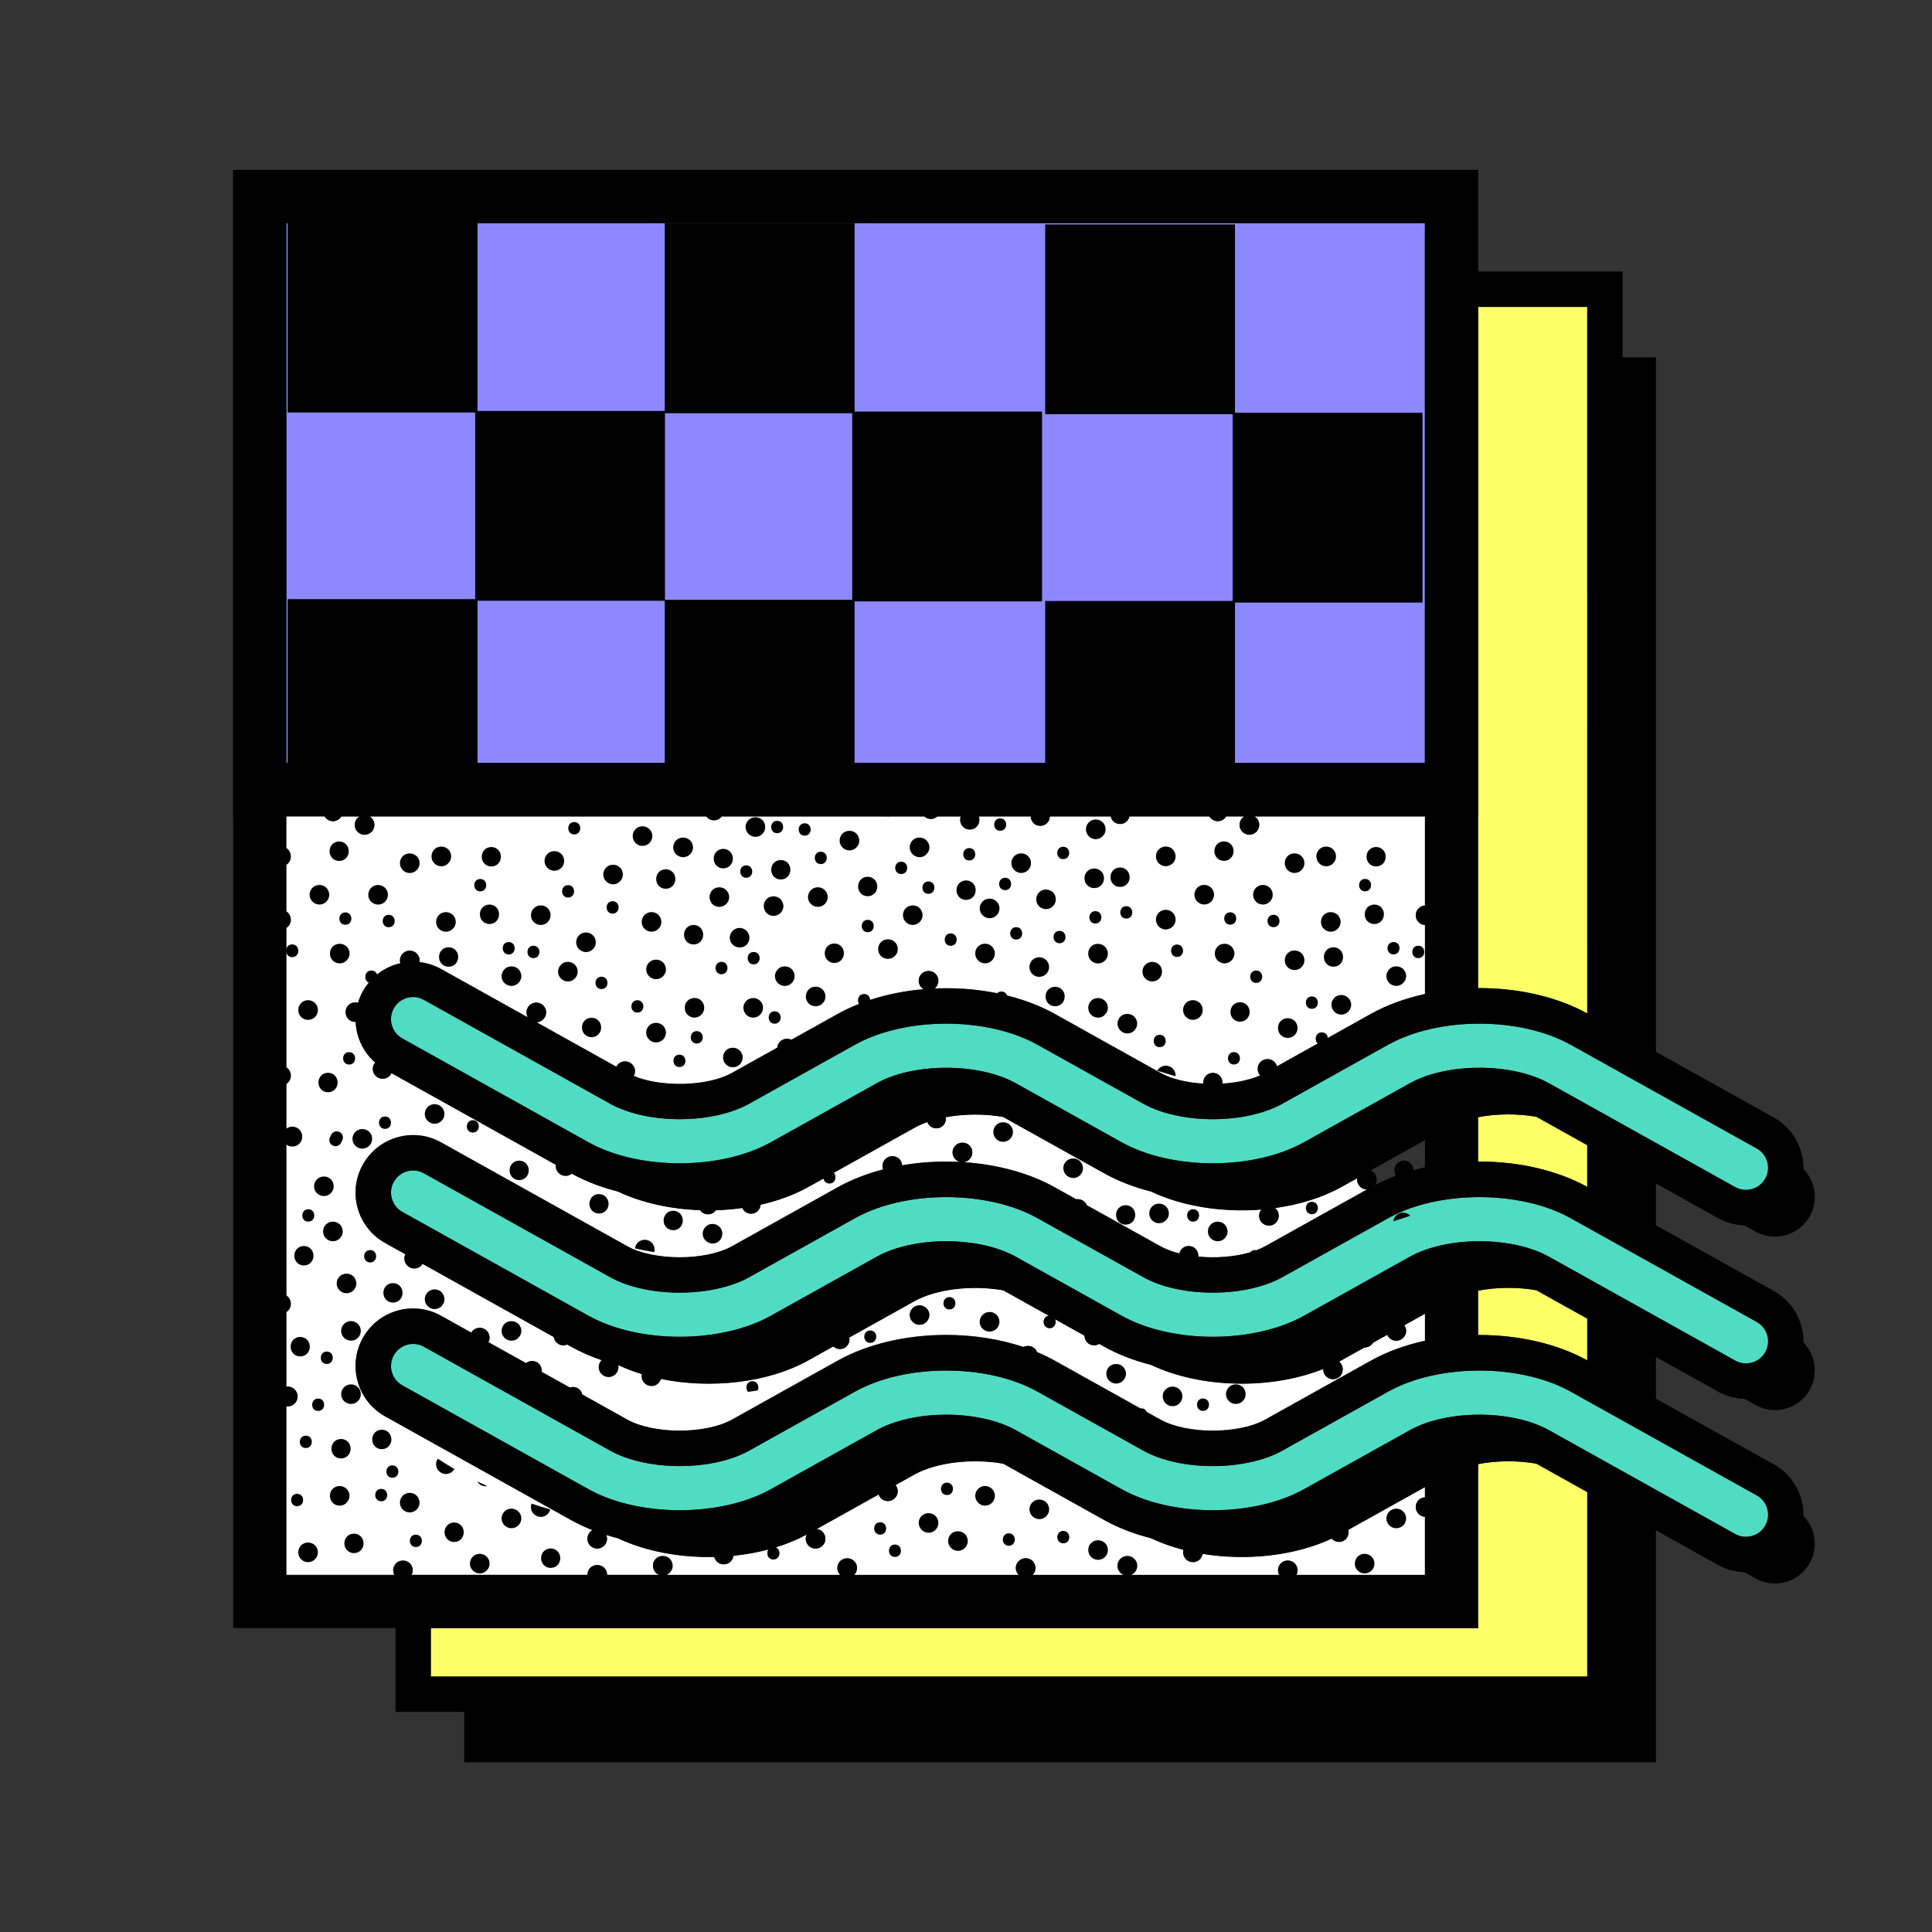 <?xml version="1.0" encoding="UTF-8"?>
<svg id="Layer_8_copy" data-name="Layer 8 copy" xmlns="http://www.w3.org/2000/svg" viewBox="0 0 1000 1000">
  <rect x="0" y="0" width="1000" height="1000" fill="#333333" stroke="none"/>
  <defs>
    <style>
      .cls-1 {
        fill: #fff;
      }

      .cls-2 {
        fill: #ffff68;
      }

      .cls-3 {
        fill: #8e88ff;
      }

      .cls-4 {
        fill: #50dcc3;
      }
    </style>
  </defs>
  <g id="Layer_22" data-name="Layer 22">
    <g id="Elements_copy" data-name="Elements copy">
      <g>
        <g>
          <path d="m178.19,685.2c-1.01.92-1.61,2.3-1.61,3.69,0,1.31.56,2.64,1.48,3.55.94.96,2.27,1.51,3.64,1.51s2.56-.51,3.48-1.41c.99-.88,1.58-2.24,1.58-3.64s-.52-2.66-1.49-3.63c-.93-.93-2.23-1.46-3.59-1.46s-2.62.52-3.49,1.4Z"/>
          <path d="m158.29,743.09c-4.13,0-4.13,6.41,0,6.41s4.13-6.41,0-6.41Z"/>
          <path d="m178.19,717.94c-1.01.92-1.61,2.3-1.61,3.69,0,1.31.56,2.64,1.48,3.55.94.96,2.27,1.51,3.64,1.51s2.56-.51,3.48-1.41c.99-.88,1.58-2.24,1.58-3.64s-.52-2.66-1.49-3.63c-.93-.93-2.23-1.46-3.59-1.46s-2.62.52-3.49,1.4Z"/>
          <path d="m224.92,677.6c1.21,0,2.48-.49,3.48-1.36l.15-.13.13-.14c.9-1.02,1.37-2.23,1.37-3.49s-.47-2.47-1.39-3.51l-.1-.1c-.93-.93-2.24-1.47-3.6-1.47s-2.67.53-3.62,1.49l-.1.11c-.89,1.02-1.37,2.22-1.37,3.49,0,1.34.53,2.6,1.49,3.56.97.98,2.31,1.56,3.57,1.56Z"/>
          <path d="m157.3,655c2.83,0,4.96-2.17,4.96-5.04,0-1.26-.43-2.45-1.22-3.36-.93-1.08-2.26-1.67-3.74-1.67-2.83,0-4.96,2.17-4.96,5.04,0,1.26.43,2.45,1.22,3.36.93,1.08,2.26,1.67,3.74,1.67Z"/>
          <path d="m162.54,614.04c0,1.35.53,2.61,1.48,3.55.94.96,2.27,1.51,3.64,1.51s2.61-.53,3.55-1.48c.95-.93,1.51-2.27,1.51-3.58,0-1.46-.58-2.81-1.55-3.69-.92-.89-2.16-1.38-3.49-1.38s-2.6.5-3.49,1.35c-1.03.92-1.64,2.31-1.64,3.72Z"/>
          <path d="m159.57,625.91c-4.13,0-4.13,6.41,0,6.41s4.13-6.41,0-6.41Z"/>
          <path d="m177.4,637.43c0-1.36-.54-2.68-1.49-3.63-.93-.93-2.24-1.46-3.6-1.46s-2.67.53-3.59,1.46c-.98.98-1.49,2.23-1.49,3.63s.53,2.61,1.48,3.55c.94.96,2.27,1.51,3.64,1.51s2.61-.53,3.55-1.48c.95-.93,1.51-2.27,1.51-3.58Z"/>
          <path d="m176.51,754.89c2.83,0,4.96-2.17,4.96-5.04,0-1.26-.43-2.45-1.22-3.36-.93-1.08-2.26-1.67-3.74-1.67-2.83,0-4.96,2.17-4.96,5.04s2.13,5.04,4.96,5.04Z"/>
          <path d="m297.24,431.9c4.13,0,4.13-6.41,0-6.41s-4.13,6.41,0,6.41Z"/>
          <path d="m268.71,610.82c2.83,0,4.96-2.17,4.96-5.04,0-1.26-.43-2.45-1.22-3.36-.93-1.08-2.26-1.67-3.74-1.67-2.83,0-4.96,2.17-4.96,5.04,0,1.26.43,2.45,1.22,3.36.93,1.08,2.26,1.67,3.74,1.67Z"/>
          <path d="m317.09,466.47c-4.13,0-4.13,6.41,0,6.41s4.13-6.41,0-6.41Z"/>
          <path d="m311.32,511.94c4.13,0,4.13-6.41,0-6.41s-4.13,6.41,0,6.41Z"/>
          <path d="m298.2,487.73c0,1.31.56,2.64,1.48,3.55.94.96,2.27,1.51,3.64,1.51s2.57-.52,3.49-1.42c1-.9,1.57-2.22,1.57-3.63s-.54-2.68-1.49-3.63c-.93-.93-2.25-1.46-3.62-1.46s-2.74.56-3.57,1.46c-.95.95-1.49,2.27-1.49,3.63Z"/>
          <path d="m317.36,457.73c1.31,0,2.58-.55,3.56-1.55.96-.96,1.49-2.23,1.49-3.56s-.58-2.74-1.51-3.59c-.92-.93-2.18-1.45-3.55-1.45s-2.66.51-3.54,1.4c-1,.98-1.57,2.31-1.57,3.64s.59,2.75,1.54,3.61c.96.94,2.3,1.51,3.58,1.51Z"/>
          <path d="m169.78,555.28c-2.83,0-4.96,2.17-4.96,5.04,0,1.26.43,2.45,1.22,3.36.93,1.08,2.26,1.67,3.74,1.67,2.83,0,4.96-2.17,4.96-5.04,0-1.26-.43-2.45-1.22-3.36-.93-1.08-2.26-1.67-3.74-1.67Z"/>
          <path d="m183.99,593.08c.93.9,2.24,1.44,3.5,1.44,1.32,0,2.62-.52,3.54-1.41.99-.88,1.58-2.25,1.58-3.65s-.51-2.65-1.49-3.62c-.93-.93-2.19-1.44-3.56-1.44s-2.62.5-3.63,1.44c-.97.97-1.49,2.23-1.49,3.62s.59,2.77,1.55,3.62Z"/>
          <path d="m191.59,653.46c4.13,0,4.13-6.41,0-6.41s-4.13,6.41,0,6.41Z"/>
          <path d="m254.31,448.5c2.83,0,4.96-2.17,4.96-5.04,0-1.26-.43-2.45-1.22-3.36-.93-1.08-2.26-1.67-3.74-1.67-2.83,0-4.96,2.17-4.96,5.04,0,1.26.43,2.45,1.22,3.36.93,1.08,2.26,1.67,3.74,1.67Z"/>
          <path d="m244.73,586.22c4.13,0,4.13-6.41,0-6.41s-4.13,6.41,0,6.41Z"/>
          <path d="m203.4,674.21c2.83,0,4.96-2.17,4.96-5.04,0-1.26-.43-2.45-1.22-3.36-.93-1.08-2.26-1.67-3.74-1.67-2.83,0-4.96,2.17-4.96,5.04,0,1.26.43,2.45,1.22,3.36.93,1.08,2.26,1.67,3.74,1.67Z"/>
          <path d="m175.55,445.61c2.83,0,4.96-2.17,4.96-5.04,0-1.26-.43-2.45-1.22-3.36-.93-1.08-2.26-1.67-3.74-1.67-2.83,0-4.96,2.17-4.96,5.04,0,1.26.43,2.45,1.22,3.36.93,1.08,2.26,1.67,3.74,1.67Z"/>
          <path d="m160.34,697.02c0-1.26-.43-2.45-1.22-3.36-.93-1.08-2.26-1.67-3.74-1.67-2.83,0-4.96,2.17-4.96,5.04,0,1.26.43,2.45,1.22,3.36.93,1.08,2.26,1.67,3.74,1.67,2.83,0,4.96-2.17,4.96-5.04Z"/>
          <path d="m177.39,587.93c-.2-.74-.78-1.55-1.47-1.92-.74-.39-1.65-.59-2.47-.32-.77.25-1.54.73-1.92,1.47-.21.43-.43.85-.64,1.28-.39.77-.56,1.61-.32,2.47.2.74.78,1.55,1.47,1.92.74.39,1.65.59,2.47.32.77-.25,1.54-.73,1.92-1.47.21-.43.43-.85.64-1.28.39-.77.56-1.61.32-2.47Z"/>
          <path d="m179.37,659.24c-1.38,0-2.69.52-3.61,1.44-.98.98-1.49,2.23-1.49,3.62s.53,2.61,1.48,3.55c.96.98,2.23,1.51,3.58,1.51s2.68-.54,3.61-1.48c.94-.93,1.51-2.27,1.51-3.58s-.54-2.67-1.49-3.62c-.92-.93-2.2-1.45-3.59-1.45Z"/>
          <path d="m248.57,461.36c4.13,0,4.13-6.41,0-6.41s-4.13,6.41,0,6.41Z"/>
          <path d="m253.35,468.19c-2.83,0-4.96,2.17-4.96,5.04,0,1.26.43,2.45,1.22,3.36.93,1.08,2.26,1.67,3.74,1.67,2.83,0,4.96-2.17,4.96-5.04s-2.13-5.04-4.96-5.04Z"/>
          <path d="m228.47,491.96c-.78.91-1.22,2.11-1.22,3.36,0,2.87,2.13,5.04,4.96,5.04s4.96-2.17,4.96-5.04c0-1.26-.43-2.45-1.22-3.36-.93-1.08-2.26-1.67-3.74-1.67s-2.82.59-3.75,1.67Z"/>
          <path d="m228.47,448.38c1.41,0,2.7-.58,3.62-1.61.93-.96,1.44-2.2,1.44-3.51s-.54-2.69-1.49-3.62c-.93-.93-2.24-1.47-3.6-1.47s-2.67.53-3.58,1.45c-.96.94-1.51,2.27-1.51,3.64s.54,2.67,1.48,3.61c.94.96,2.27,1.51,3.64,1.51Z"/>
          <path d="m227.22,473.56c-.98.98-1.49,2.23-1.49,3.63s.59,2.76,1.55,3.62c.93.9,2.24,1.44,3.51,1.44,1.34,0,2.61-.52,3.51-1.43,1.02-.88,1.61-2.2,1.61-3.63s-.54-2.67-1.49-3.62c-.93-.93-2.24-1.47-3.6-1.47s-2.67.53-3.59,1.46Z"/>
          <path d="m711.35,468.19c-2.83,0-4.96,2.17-4.96,5.04,0,1.26.43,2.45,1.22,3.36.93,1.08,2.26,1.67,3.74,1.67,2.83,0,4.96-2.17,4.96-5.04s-2.13-5.04-4.96-5.04Z"/>
          <path d="m555.5,609.74c1.35,0,2.61-.53,3.55-1.48.99-.97,1.51-2.23,1.51-3.65,0-1.3-.56-2.63-1.49-3.56-.92-.93-2.2-1.43-3.58-1.43s-2.69.52-3.61,1.43c-.96.96-1.49,2.23-1.49,3.56s.56,2.71,1.48,3.61c.94.96,2.27,1.51,3.64,1.51Z"/>
          <path d="m609.25,495.3c4.13,0,4.13-6.41,0-6.41s-4.13,6.41,0,6.41Z"/>
          <path d="m338.82,646.71c0-1.34-.53-2.6-1.49-3.56-.93-.93-2.24-1.46-3.6-1.46s-2.67.53-3.6,1.46c-.83.83-1.31,1.89-1.44,3.01,3.29.77,6.6,1.41,9.92,1.92.12-.44.2-.89.2-1.37Z"/>
          <path d="m685.23,473.56c-.98.98-1.49,2.23-1.49,3.63s.59,2.76,1.55,3.62c.93.9,2.24,1.44,3.51,1.44,1.34,0,2.61-.52,3.51-1.43,1.02-.88,1.61-2.2,1.61-3.63s-.54-2.67-1.49-3.62c-.93-.93-2.24-1.47-3.6-1.47s-2.67.53-3.59,1.46Z"/>
          <path d="m686.48,448.38c1.41,0,2.7-.58,3.62-1.61.93-.96,1.44-2.2,1.44-3.51s-.54-2.69-1.49-3.62c-.93-.93-2.24-1.47-3.6-1.47s-2.67.53-3.58,1.45c-.96.94-1.51,2.27-1.51,3.64s.54,2.67,1.48,3.61c.94.96,2.27,1.51,3.64,1.51Z"/>
          <path d="m178.78,478.65c4.13,0,4.13-6.41,0-6.41s-4.13,6.41,0,6.41Z"/>
          <path d="m690.67,516.46c-.97.96-1.51,2.23-1.51,3.58,0,1.27.54,2.58,1.41,3.48.93,1.04,2.28,1.63,3.7,1.63,1.35,0,2.62-.53,3.56-1.49.99-.99,1.56-2.31,1.56-3.63,0-1.41-.58-2.71-1.61-3.63-.94-.9-2.23-1.42-3.54-1.42s-2.63.52-3.57,1.47Z"/>
          <path d="m650.23,508.74c4.13,0,4.13-6.41,0-6.41s-4.13,6.41,0,6.41Z"/>
          <path d="m686.48,491.96c-.78.91-1.22,2.11-1.22,3.36,0,2.87,2.13,5.04,4.96,5.04s4.96-2.17,4.96-5.04c0-1.26-.43-2.45-1.22-3.36-.93-1.08-2.26-1.67-3.74-1.67s-2.82.59-3.75,1.67Z"/>
          <path d="m599.91,633.13c1.39,0,2.7-.55,3.54-1.47,1.03-.95,1.58-2.22,1.58-3.66,0-1.3-.56-2.63-1.49-3.56-.93-.93-2.24-1.46-3.59-1.46s-2.67.53-3.59,1.46c-.96.96-1.49,2.23-1.49,3.56,0,1.47.58,2.82,1.55,3.69.92.9,2.23,1.44,3.51,1.44Z"/>
          <path d="m582.65,633.87c2.83,0,4.96-2.17,4.96-5.04,0-1.26-.43-2.45-1.22-3.36-.93-1.08-2.26-1.67-3.74-1.67-2.83,0-4.96,2.17-4.96,5.04,0,1.26.43,2.45,1.22,3.36.93,1.08,2.26,1.67,3.74,1.67Z"/>
          <path d="m153.81,773.19c-4.13,0-4.13,6.41,0,6.41s4.13-6.41,0-6.41Z"/>
          <path d="m163.06,799.84l-.07-.07c-.93-.87-2.22-1.37-3.53-1.37-1.4,0-2.72.55-3.6,1.49-.96.96-1.48,2.22-1.48,3.56s.54,2.68,1.49,3.62c.93.93,2.27,1.49,3.56,1.49s2.68-.54,3.63-1.49c.95-.95,1.49-2.27,1.49-3.63,0-1.26-.47-2.47-1.37-3.49l-.12-.13Z"/>
          <path d="m164.69,723.88c-4.13,0-4.13,6.41,0,6.41s4.13-6.41,0-6.41Z"/>
          <path d="m169.17,699.55c-4.13,0-4.13,6.41,0,6.41s4.13-6.41,0-6.41Z"/>
          <path d="m197.35,770.62c-4.13,0-4.13,6.41,0,6.41s4.13-6.41,0-6.41Z"/>
          <path d="m212.07,782.82c1.37,0,2.69-.54,3.61-1.48.96-.94,1.51-2.27,1.51-3.64,0-1.3-.56-2.63-1.49-3.56-.93-.93-2.24-1.46-3.59-1.46s-2.67.53-3.59,1.46c-.96.96-1.49,2.23-1.49,3.56,0,1.41.52,2.67,1.48,3.62.96.97,2.23,1.5,3.58,1.5Z"/>
          <path d="m215.28,800.73c4.13,0,4.13-6.41,0-6.41s-4.13,6.41,0,6.41Z"/>
          <path d="m230.78,762.93c1.34,0,2.61-.52,3.51-1.43.37-.32.67-.72.92-1.14-2.92-1.72-5.78-3.52-8.58-5.39-.59.85-.9,1.83-.9,2.91,0,1.4.59,2.77,1.55,3.62.93.9,2.24,1.44,3.51,1.44Z"/>
          <path d="m230.14,793.07c0,1.26.43,2.45,1.22,3.36.93,1.08,2.26,1.67,3.74,1.67,2.83,0,4.96-2.17,4.96-5.04,0-1.26-.43-2.45-1.22-3.36-.93-1.08-2.26-1.67-3.74-1.67-2.83,0-4.96,2.17-4.96,5.04Z"/>
          <path d="m248.31,814.38c1.39,0,2.65-.52,3.62-1.48.97-.96,1.51-2.23,1.51-3.58s-.54-2.67-1.49-3.62c-.93-.93-2.24-1.47-3.6-1.47s-2.67.53-3.6,1.46c-.95.94-1.49,2.27-1.49,3.62s.53,2.62,1.49,3.56c.97.97,2.23,1.5,3.56,1.5Z"/>
          <path d="m251.43,769.3c.27,0,.53-.04.79-.08-1.72-.79-3.42-1.61-5.1-2.44.16.3.35.59.57.85.93,1.08,2.26,1.67,3.74,1.67Z"/>
          <path d="m178.27,798.84c0,1.26.43,2.45,1.22,3.36.93,1.08,2.26,1.67,3.74,1.67,2.83,0,4.96-2.17,4.96-5.04,0-1.26-.43-2.45-1.22-3.36-.93-1.08-2.26-1.67-3.74-1.67-2.83,0-4.96,2.17-4.96,5.04Z"/>
          <path d="m197.64,750.09c1.49,0,2.82-.59,3.74-1.67.78-.91,1.22-2.11,1.22-3.36,0-2.87-2.13-5.04-4.96-5.04s-4.96,2.17-4.96,5.04c0,1.26.43,2.45,1.22,3.36.93,1.08,2.26,1.67,3.74,1.67Z"/>
          <path d="m203.11,764.87c4.13,0,4.13-6.41,0-6.41s-4.13,6.41,0,6.41Z"/>
          <path d="m180.95,774.21c0-1.3-.58-2.65-1.57-3.64-.97-.9-2.25-1.4-3.6-1.4s-2.62.51-3.52,1.41c-.95.94-1.49,2.27-1.49,3.63,0,1.28.44,2.47,1.3,3.49l.13.13c.94.95,2.27,1.49,3.63,1.49s2.77-.59,3.63-1.55c.95-.99,1.49-2.28,1.49-3.56Z"/>
          <path d="m563.6,432.86l.14.12c1.02.89,2.21,1.37,3.43,1.37,1.31,0,2.67-.58,3.62-1.55.96-.96,1.5-2.23,1.5-3.56s-.54-2.69-1.49-3.62c-.93-.93-2.24-1.47-3.6-1.47s-2.67.53-3.58,1.45c-.96.94-1.51,2.27-1.51,3.64,0,1.26.47,2.47,1.37,3.49l.12.14Z"/>
          <path d="m566.99,471.6c-4.13,0-4.13,6.41,0,6.41s4.13-6.41,0-6.41Z"/>
          <path d="m566.41,459.66c1.35,0,2.62-.53,3.56-1.49.95-.95,1.5-2.27,1.5-3.63s-.58-2.75-1.52-3.59c-.92-.93-2.18-1.44-3.55-1.44s-2.66.51-3.54,1.39c-.96.94-1.51,2.27-1.51,3.64,0,1.44.52,2.71,1.4,3.54.93,1,2.26,1.57,3.65,1.57Z"/>
          <path d="m580,526.14c-.99.99-1.55,2.33-1.55,3.69s.55,2.65,1.47,3.48c.95,1.03,2.21,1.58,3.65,1.58,1.35,0,2.61-.53,3.55-1.48.95-.93,1.51-2.27,1.51-3.58,0-1.4-.52-2.66-1.49-3.63-.92-.92-2.24-1.44-3.63-1.44s-2.72.53-3.5,1.38Z"/>
          <path d="m583,475.45c4.13,0,4.13-6.41,0-6.41s-4.13,6.41,0,6.41Z"/>
          <path d="m568.31,516.58c-1.41,0-2.73.56-3.58,1.51-.92.95-1.43,2.2-1.43,3.51s.51,2.6,1.34,3.48c.93,1.04,2.29,1.63,3.71,1.63s2.77-.59,3.63-1.55c.95-.99,1.49-2.28,1.49-3.56,0-1.35-.55-2.64-1.56-3.64-.95-.88-2.26-1.39-3.6-1.39Z"/>
          <path d="m445.4,462.19c.93,1.08,2.26,1.67,3.74,1.67,2.83,0,4.96-2.17,4.96-5.04,0-1.26-.43-2.45-1.22-3.36-.93-1.08-2.26-1.67-3.74-1.67-2.83,0-4.96,2.17-4.96,5.04,0,1.26.43,2.45,1.22,3.36Z"/>
          <path d="m568.3,488.51c-1.4,0-2.74.55-3.57,1.45-.94.93-1.44,2.17-1.44,3.58s.51,2.72,1.41,3.55c.93.99,2.26,1.57,3.65,1.57s2.68-.54,3.65-1.51l.1-.11c.9-1.02,1.37-2.23,1.37-3.49,0-1.35-.55-2.64-1.57-3.64-.95-.88-2.26-1.39-3.6-1.39Z"/>
          <path d="m449.17,476.08c-4.13,0-4.13,6.41,0,6.41s4.13-6.41,0-6.41Z"/>
          <path d="m579.77,459.06c2.83,0,4.96-2.17,4.96-5.04,0-1.26-.43-2.45-1.22-3.36-.93-1.08-2.26-1.67-3.74-1.67-2.83,0-4.96,2.17-4.96,5.04,0,1.26.43,2.45,1.22,3.36.93,1.08,2.26,1.67,3.74,1.67Z"/>
          <path d="m706.32,814.38c1.39,0,2.65-.52,3.62-1.48.97-.96,1.51-2.23,1.51-3.58s-.54-2.67-1.49-3.62c-.93-.93-2.24-1.47-3.6-1.47s-2.67.53-3.6,1.46c-.95.94-1.49,2.27-1.49,3.62s.53,2.62,1.49,3.56c.97.97,2.23,1.5,3.56,1.5Z"/>
          <path d="m719.09,789.5c.95.95,2.28,1.5,3.63,1.5s2.67-.54,3.61-1.48c.94-.93,1.51-2.27,1.51-3.58,0-1.41-.59-2.76-1.61-3.68-.92-.89-2.17-1.39-3.5-1.39s-2.67.53-3.59,1.45c-.98.99-1.54,2.31-1.54,3.61,0,1.2.47,2.38,1.37,3.43l.12.13Z"/>
          <path d="m439.74,440.15c1.29,0,2.62-.56,3.55-1.48.97-.96,1.51-2.23,1.51-3.58s-.54-2.67-1.49-3.62c-.92-.93-2.2-1.45-3.59-1.45s-2.7.52-3.61,1.44c-.95.94-1.49,2.27-1.49,3.62s.51,2.57,1.41,3.49c.9,1,2.25,1.58,3.7,1.58Z"/>
          <path d="m463.26,805.85c4.13,0,4.13-6.41,0-6.41s-4.13,6.41,0,6.41Z"/>
          <path d="m175.78,488.5c-1.34,0-2.62.51-3.52,1.41-.94.95-1.48,2.27-1.48,3.63,0,1.24.46,2.5,1.28,3.46l.13.15.15.13c1.02.89,2.23,1.37,3.5,1.37,1.34,0,2.61-.53,3.58-1.5.98-.99,1.54-2.31,1.54-3.61s-.58-2.65-1.57-3.64c-.97-.9-2.25-1.39-3.6-1.39Z"/>
          <path d="m455.58,794.33c4.13,0,4.13-6.41,0-6.41s-4.13,6.41,0,6.41Z"/>
          <path d="m490.15,773.84c4.13,0,4.13-6.41,0-6.41s-4.13,6.41,0,6.41Z"/>
          <path d="m422.16,510.71c-1.39,0-2.73.55-3.57,1.46-.95.95-1.49,2.27-1.49,3.63,0,1.2.48,2.47,1.31,3.44l.12.13c.95.95,2.27,1.49,3.63,1.49s2.69-.54,3.61-1.48c.94-.93,1.51-2.27,1.51-3.58s-.54-2.68-1.49-3.63c-.93-.93-2.25-1.46-3.62-1.46Z"/>
          <path d="m350.12,442.35c1,.86,2.27,1.35,3.48,1.35s2.47-.47,3.51-1.39l.11-.11c.95-.95,1.49-2.27,1.49-3.62s-.59-2.77-1.56-3.62c-.94-.91-2.26-1.43-3.6-1.43s-2.63.52-3.48,1.38c-1.02.93-1.61,2.27-1.61,3.68s.54,2.67,1.52,3.65l.13.12Z"/>
          <path d="m426.89,493.4c0,1.26.43,2.45,1.22,3.36.93,1.08,2.26,1.67,3.74,1.67,2.83,0,4.96-2.17,4.96-5.04,0-1.26-.43-2.45-1.22-3.36-.93-1.08-2.26-1.67-3.74-1.67-2.83,0-4.96,2.17-4.96,5.04Z"/>
          <path d="m400.97,523.46c-4.13,0-4.13,6.41,0,6.41s4.13-6.41,0-6.41Z"/>
          <path d="m490.76,797.6c0,1.34.52,2.61,1.42,3.5.88,1.02,2.2,1.61,3.63,1.61s2.66-.51,3.63-1.49c.95-.95,1.49-2.27,1.49-3.62s-.59-2.78-1.56-3.63c-.93-.89-2.24-1.4-3.59-1.4s-2.64.51-3.52,1.39c-.96.94-1.5,2.27-1.5,3.64Z"/>
          <path d="m276.11,495.94c4.13,0,4.13-6.41,0-6.41s-4.13,6.41,0,6.41Z"/>
          <path d="m165.29,468.22c1.36,0,2.68-.54,3.61-1.49.94-.93,1.51-2.27,1.51-3.58s-.54-2.67-1.49-3.62c-.93-.93-2.24-1.47-3.6-1.47s-2.67.53-3.59,1.46c-.95.95-1.49,2.27-1.49,3.62s.53,2.61,1.48,3.55c.96.97,2.23,1.51,3.58,1.51Z"/>
          <path d="m306.17,526.78c-2.83,0-4.96,2.17-4.96,5.04,0,1.26.43,2.45,1.22,3.36.93,1.08,2.26,1.67,3.74,1.67,2.83,0,4.96-2.17,4.96-5.04,0-1.26-.43-2.45-1.22-3.36-.93-1.08-2.26-1.67-3.74-1.67Z"/>
          <path d="m159.43,527.9c1.36,0,2.68-.54,3.63-1.49.95-.95,1.49-2.27,1.49-3.62s-.54-2.69-1.49-3.62c-.93-.93-2.24-1.47-3.6-1.47s-2.67.53-3.58,1.45c-.95.94-1.5,2.27-1.5,3.64s.54,2.68,1.49,3.62c.94.94,2.27,1.49,3.56,1.49Z"/>
          <path d="m293.94,497.83c-1.34,0-2.63.52-3.53,1.42-1,.98-1.57,2.31-1.57,3.64s.51,2.55,1.41,3.48c.93,1.04,2.28,1.63,3.7,1.63,1.35,0,2.62-.53,3.59-1.52l.09-.1c.9-1.02,1.37-2.23,1.37-3.5,0-1.39-.58-2.75-1.52-3.59-.92-.93-2.22-1.46-3.56-1.46Z"/>
          <path d="m294.04,464.56c4.13,0,4.13-6.41,0-6.41s-4.13,6.41,0,6.41Z"/>
          <path d="m286.92,450.69c1.37,0,2.69-.54,3.61-1.48.94-.93,1.5-2.27,1.5-3.58s-.54-2.68-1.49-3.63c-.93-.93-2.25-1.46-3.62-1.46s-2.73.55-3.57,1.46c-.98.97-1.49,2.23-1.49,3.63,0,1.31.51,2.56,1.41,3.48.88.99,2.24,1.58,3.64,1.58Z"/>
          <path d="m279.93,478.75c1.32,0,2.56-.51,3.48-1.41.99-.88,1.58-2.24,1.58-3.64s-.52-2.65-1.49-3.63c-.93-.93-2.23-1.46-3.59-1.46s-2.63.53-3.49,1.41c-1.05.96-1.6,2.23-1.6,3.68s.59,2.77,1.55,3.62c.94.92,2.24,1.44,3.57,1.44Z"/>
          <path d="m195.73,468.22c1.35,0,2.61-.53,3.55-1.48.97-.96,1.51-2.23,1.51-3.58s-.54-2.68-1.49-3.62c-.93-.93-2.24-1.47-3.6-1.47s-2.67.53-3.59,1.46c-.95.95-1.5,2.27-1.5,3.63s.53,2.61,1.48,3.55c.95.96,2.27,1.51,3.64,1.51Z"/>
          <path d="m180.7,551c4.13,0,4.13-6.41,0-6.41s-4.13,6.41,0,6.41Z"/>
          <path d="m201.19,479.93c4.13,0,4.13-6.41,0-6.41s-4.13,6.41,0,6.41Z"/>
          <path d="m212.07,451.87c1.4,0,2.71-.55,3.55-1.47,1-.93,1.57-2.26,1.57-3.64s-.59-2.77-1.56-3.63c-.93-.89-2.23-1.4-3.59-1.4s-2.64.51-3.53,1.39c-.96.94-1.51,2.27-1.51,3.64s.54,2.67,1.48,3.61c.95.97,2.23,1.5,3.58,1.5Z"/>
          <path d="m199.27,584.3c4.13,0,4.13-6.41,0-6.41s-4.13,6.41,0,6.41Z"/>
          <path d="m224.92,581.67c1.32,0,2.62-.52,3.54-1.41.99-.88,1.58-2.25,1.58-3.65s-.52-2.65-1.49-3.63c-.93-.93-2.24-1.46-3.62-1.46s-2.74.55-3.57,1.46c-.97.97-1.49,2.23-1.49,3.63s.59,2.77,1.55,3.62c.93.9,2.24,1.43,3.5,1.43Z"/>
          <path d="m537.91,786.32c1.36,0,2.68-.54,3.62-1.49.97-.96,1.51-2.23,1.51-3.58s-.54-2.67-1.49-3.62c-.93-.93-2.24-1.47-3.6-1.47s-2.67.53-3.6,1.46c-.97.97-1.49,2.23-1.49,3.62s.53,2.62,1.49,3.57c.94.94,2.27,1.5,3.56,1.5Z"/>
          <path d="m261.09,789.5c.95.95,2.28,1.5,3.63,1.5s2.67-.54,3.61-1.48c.94-.93,1.51-2.27,1.51-3.58,0-1.41-.59-2.76-1.61-3.68-.92-.89-2.17-1.39-3.5-1.39s-2.67.53-3.59,1.45c-.98.99-1.54,2.31-1.54,3.61,0,1.2.47,2.38,1.37,3.43l.12.13Z"/>
          <path d="m339.51,529.42c-1.39,0-2.74.55-3.58,1.46-.95.95-1.49,2.27-1.49,3.63s.59,2.67,1.53,3.54c.9.96,2.2,1.51,3.59,1.51,1.27,0,2.48-.47,3.52-1.39l.1-.09c.94-.93,1.51-2.27,1.51-3.58,0-1.38-.55-2.68-1.57-3.7-.95-.88-2.26-1.39-3.6-1.39Z"/>
          <path d="m263.3,494.02c4.13,0,4.13-6.41,0-6.41s-4.13,6.41,0,6.41Z"/>
          <path d="m339.56,496.7c-1.37,0-2.66.52-3.51,1.38-1.02.93-1.6,2.28-1.6,3.68,0,1.32.58,2.67,1.48,3.49.93.99,2.26,1.56,3.64,1.56s2.69-.55,3.54-1.46c.99-.92,1.58-2.26,1.58-3.59s-.55-2.68-1.57-3.7c-.95-.88-2.21-1.36-3.56-1.36Z"/>
          <path d="m550.34,798.81c4.13,0,4.13-6.41,0-6.41s-4.13,6.41,0,6.41Z"/>
          <path d="m264.72,693.94c1.39,0,2.76-.59,3.62-1.55.97-.99,1.5-2.24,1.5-3.51s-.45-2.41-1.34-3.47l-.1-.12-.12-.11c-.95-.88-2.23-1.37-3.59-1.37s-2.65.51-3.54,1.39c-.98.99-1.54,2.33-1.54,3.68s.56,2.63,1.49,3.56c.95.95,2.27,1.49,3.63,1.49Z"/>
          <path d="m264.72,510.32c1.3,0,2.55-.51,3.48-1.42,1.03-.92,1.64-2.28,1.64-3.64,0-1.25-.45-2.41-1.34-3.46l-.1-.12-.11-.11c-.95-.89-2.21-1.38-3.57-1.38-1.42,0-2.73.54-3.58,1.45-1.01,1.02-1.54,2.27-1.54,3.61s.56,2.63,1.49,3.56c.95.95,2.28,1.5,3.63,1.5Z"/>
          <path d="m310.01,628.11c2.83,0,4.96-2.17,4.96-5.04,0-1.26-.43-2.45-1.22-3.36-.93-1.08-2.26-1.67-3.74-1.67-2.83,0-4.96,2.17-4.96,5.04,0,1.26.43,2.45,1.22,3.36.93,1.08,2.26,1.67,3.74,1.67Z"/>
          <path d="m348.43,636.75c2.83,0,4.96-2.17,4.96-5.04s-2.13-5.04-4.96-5.04-4.96,2.17-4.96,5.04,2.13,5.04,4.96,5.04Z"/>
          <path d="m368.81,643.66c1.35,0,2.62-.53,3.56-1.49.95-.95,1.49-2.27,1.49-3.62s-.58-2.75-1.52-3.6c-.92-.93-2.22-1.46-3.58-1.46s-2.7.54-3.5,1.41c-1,.98-1.57,2.31-1.57,3.64s.59,2.76,1.55,3.62c.96.93,2.3,1.49,3.57,1.49Z"/>
          <path d="m351.66,545.87c-4.13,0-4.13,6.41,0,6.41s4.13-6.41,0-6.41Z"/>
          <path d="m360.63,533.71c-4.13,0-4.13,6.41,0,6.41s4.13-6.41,0-6.41Z"/>
          <path d="m354.04,483.8c0,2.87,2.13,5.04,4.96,5.04s4.96-2.17,4.96-5.04-2.13-5.04-4.96-5.04-4.96,2.17-4.96,5.04Z"/>
          <path d="m359.47,516.54c-1.36,0-2.69.54-3.62,1.47-.95.93-1.45,2.17-1.45,3.59s.54,2.76,1.48,3.62c1,.98,2.24,1.5,3.57,1.5s2.62-.53,3.56-1.49c.95-.95,1.49-2.27,1.49-3.63,0-1.43-.52-2.67-1.56-3.7-.94-.88-2.18-1.36-3.49-1.36Z"/>
          <path d="m379.21,488.91c.94.95,2.27,1.5,3.64,1.5s2.69-.53,3.56-1.42c.95-.95,1.49-2.27,1.49-3.63s-.58-2.74-1.51-3.59c-.92-.93-2.23-1.47-3.59-1.47s-2.63.52-3.47,1.38c-1.02.93-1.61,2.27-1.61,3.68s.53,2.6,1.48,3.55Z"/>
          <path d="m344.59,460.02c2.83,0,4.96-2.17,4.96-5.04s-2.13-5.04-4.96-5.04-4.96,2.17-4.96,5.04,2.13,5.04,4.96,5.04Z"/>
          <path d="m373.44,497.85c-4.13,0-4.13,6.41,0,6.41s4.13-6.41,0-6.41Z"/>
          <path d="m374.37,449.46c2.83,0,4.96-2.17,4.96-5.04s-2.13-5.04-4.96-5.04-4.96,2.17-4.96,5.04,2.13,5.04,4.96,5.04Z"/>
          <path d="m379.3,542.3c-1.41,0-2.76.54-3.58,1.43-.97.97-1.48,2.23-1.48,3.62,0,1.32.51,2.57,1.41,3.49.9,1,2.25,1.57,3.7,1.57s2.75-.59,3.61-1.55c.9-.92,1.44-2.24,1.44-3.51,0-1.41-.54-2.69-1.47-3.55-.9-.96-2.22-1.51-3.64-1.51Z"/>
          <path d="m368.68,467.9c.95.95,2.27,1.49,3.63,1.49,1.26,0,2.47-.47,3.51-1.39l.1-.09c.94-.93,1.51-2.27,1.51-3.58s-.54-2.6-1.5-3.57c-.92-.98-2.2-1.51-3.6-1.51s-2.67.53-3.54,1.41c-.98.9-1.53,2.24-1.53,3.68,0,1.2.48,2.48,1.31,3.43l.12.13Z"/>
          <path d="m386.24,454.32c4.13,0,4.13-6.41,0-6.41s-4.13,6.41,0,6.41Z"/>
          <path d="m340.8,480.77c.97-.96,1.51-2.23,1.51-3.58s-.54-2.67-1.49-3.62c-.93-.93-2.24-1.47-3.6-1.47s-2.67.53-3.6,1.46-1.49,2.27-1.49,3.62.51,2.57,1.41,3.49c.9,1,2.25,1.58,3.7,1.58,1.33,0,2.59-.53,3.55-1.48Z"/>
          <path d="m332.58,437.83c1.34,0,2.6-.53,3.57-1.49.95-.95,1.49-2.27,1.49-3.62s-.53-2.62-1.43-3.5c-.92-.98-2.25-1.55-3.65-1.55s-2.75.56-3.59,1.47c-.97.95-1.5,2.23-1.5,3.58s.53,2.64,1.39,3.47c.89,1.04,2.24,1.64,3.73,1.64Z"/>
          <path d="m329.89,524.11c4.13,0,4.13-6.41,0-6.41s-4.13,6.41,0,6.41Z"/>
          <path d="m390.08,492.73c-4.13,0-4.13,6.41,0,6.41s4.13-6.41,0-6.41Z"/>
          <path d="m492.07,489.53c4.13,0,4.13-6.41,0-6.41s-4.13,6.41,0,6.41Z"/>
          <path d="m520.25,460.72c4.13,0,4.13-6.41,0-6.41s-4.13,6.41,0,6.41Z"/>
          <path d="m512.22,475.26c1.36,0,2.68-.54,3.62-1.49.95-.95,1.49-2.27,1.49-3.62s-.56-2.63-1.5-3.58c-.95-.94-2.23-1.46-3.63-1.46s-2.67.51-3.56,1.41c-.99.99-1.55,2.31-1.55,3.63,0,1.38.55,2.69,1.47,3.55.93.99,2.26,1.56,3.65,1.56Z"/>
          <path d="m501.68,445.35c4.13,0,4.13-6.41,0-6.41s-4.13,6.41,0,6.41Z"/>
          <path d="m517.69,429.98c4.13,0,4.13-6.41,0-6.41s-4.13,6.41,0,6.41Z"/>
          <path d="m455.94,494.79c.95.95,2.28,1.5,3.63,1.5s2.68-.54,3.61-1.48c.97-.96,1.51-2.23,1.51-3.58s-.54-2.67-1.49-3.62c-.93-.93-2.2-1.44-3.59-1.44s-2.69.52-3.61,1.44c-.95.95-1.49,2.27-1.49,3.62,0,1.24.46,2.45,1.31,3.44l.12.13Z"/>
          <path d="m389.88,516.58c-1.42,0-2.78.55-3.6,1.44-.97.96-1.51,2.23-1.51,3.58s.51,2.6,1.34,3.48c.93,1.04,2.29,1.63,3.71,1.63s2.71-.55,3.55-1.47c.99-.93,1.56-2.26,1.56-3.64s-.53-2.62-1.43-3.5c-.91-.97-2.23-1.53-3.64-1.53Z"/>
          <path d="m480.55,462.64c4.13,0,4.13-6.41,0-6.41s-4.13,6.41,0,6.41Z"/>
          <path d="m466.46,452.4c4.13,0,4.13-6.41,0-6.41s-4.13,6.41,0,6.41Z"/>
          <path d="m475.97,443.7c1.41,0,2.7-.58,3.61-1.61.97-.99,1.5-2.24,1.5-3.51s-.48-2.42-1.45-3.52l-.09-.1c-.91-.92-2.22-1.45-3.59-1.45s-2.7.53-3.63,1.47l-.09.1c-.9,1.02-1.37,2.23-1.37,3.49,0,1.34.53,2.6,1.48,3.55.97.98,2.33,1.57,3.64,1.57Z"/>
          <path d="m472.46,468.63c-1.38,0-2.69.52-3.61,1.43-.95.94-1.49,2.27-1.49,3.63s.56,2.65,1.48,3.56c.98.98,2.23,1.5,3.63,1.5,1.3,0,2.63-.55,3.55-1.48.94-.93,1.51-2.27,1.51-3.58s-.54-2.68-1.49-3.63c-.92-.93-2.2-1.43-3.58-1.43Z"/>
          <path d="m500.05,465.78c2.83,0,4.96-2.17,4.96-5.04,0-1.26-.43-2.45-1.22-3.36-.93-1.08-2.26-1.67-3.74-1.67-2.83,0-4.96,2.17-4.96,5.04,0,1.26.43,2.45,1.22,3.36.93,1.08,2.26,1.67,3.74,1.67Z"/>
          <path d="m392.17,719.7c.95-1.9.05-4.79-2.72-4.79-3.16,0-3.9,3.76-2.21,5.52,1.65-.22,3.29-.46,4.93-.73Z"/>
          <path d="m402.61,501.69c-.98,1.01-1.5,2.24-1.5,3.57s.56,2.64,1.48,3.55c.95.96,2.27,1.51,3.64,1.51s2.61-.53,3.55-1.48c.95-.93,1.51-2.27,1.51-3.58,0-1.4-.52-2.65-1.49-3.62-.91-.92-2.23-1.45-3.6-1.45s-2.75.56-3.59,1.5Z"/>
          <path d="m402.25,431.26c4.13,0,4.13-6.41,0-6.41s-4.13,6.41,0,6.41Z"/>
          <path d="m399.18,450.18c0,2.87,2.13,5.04,4.96,5.04s4.96-2.17,4.96-5.04-2.13-5.04-4.96-5.04-4.96,2.17-4.96,5.04Z"/>
          <path d="m391.02,433.16c1.34,0,2.61-.53,3.58-1.5.96-.98,1.47-2.23,1.47-3.61s-.5-2.65-1.43-3.58c-.96-.95-2.25-1.47-3.64-1.47s-2.76.56-3.6,1.47c-.97.96-1.51,2.23-1.51,3.58s.55,2.6,1.51,3.58c.99.97,2.31,1.53,3.62,1.53Z"/>
          <path d="m480.65,793.36c1.35,0,2.62-.53,3.56-1.49.95-.95,1.49-2.27,1.49-3.62s-.53-2.62-1.49-3.57c-.93-.93-2.25-1.46-3.62-1.46s-2.73.55-3.56,1.44c-.97.96-1.51,2.23-1.51,3.58,0,1.26.54,2.58,1.41,3.48.93,1.04,2.28,1.63,3.7,1.63Z"/>
          <path d="m396.65,472.48l.1.1c.95.95,2.27,1.49,3.63,1.49s2.67-.54,3.61-1.48c.94-.93,1.51-2.27,1.51-3.58s-.45-2.41-1.34-3.46l-.11-.13-.12-.11c-.95-.88-2.21-1.36-3.56-1.36-1.42,0-2.73.53-3.58,1.45-.96.98-1.47,2.23-1.47,3.62,0,1.2.48,2.47,1.33,3.46Z"/>
          <path d="m424.84,447.27c4.13,0,4.13-6.41,0-6.41s-4.13,6.41,0,6.41Z"/>
          <path d="m491.43,677.79c4.13,0,4.13-6.41,0-6.41s-4.13,6.41,0,6.41Z"/>
          <path d="m509.84,779.32c1.36,0,2.69-.54,3.63-1.49.95-.95,1.49-2.27,1.49-3.62s-.53-2.62-1.43-3.5c-.92-.98-2.25-1.55-3.65-1.55s-2.75.56-3.59,1.47c-.97.95-1.5,2.23-1.5,3.58s.55,2.69,1.46,3.54c.94,1.01,2.21,1.57,3.59,1.57Z"/>
          <path d="m475.97,685.77c1.35,0,2.62-.53,3.56-1.48.99-.99,1.56-2.31,1.56-3.63s-.61-2.72-1.58-3.6c-.92-.93-2.18-1.44-3.55-1.44s-2.65.51-3.54,1.39c-1,.98-1.57,2.31-1.57,3.64s.55,2.69,1.47,3.54c.93,1,2.26,1.57,3.65,1.57Z"/>
          <path d="m279.93,785.19c1.22,0,2.4-.47,3.45-1.39l.11-.11c.66-.65,1.1-1.49,1.32-2.39-3.25-.95-6.47-1.96-9.67-3.03-.22.57-.34,1.18-.34,1.79,0,1.39.59,2.75,1.54,3.61.96.94,2.3,1.51,3.58,1.51Z"/>
          <path d="m522.17,800.09c4.13,0,4.13-6.41,0-6.41s-4.13,6.41,0,6.41Z"/>
          <path d="m450.45,695.08c4.13,0,4.13-6.41,0-6.41s-4.13,6.41,0,6.41Z"/>
          <path d="m416.52,432.55c4.13,0,4.13-6.41,0-6.41s-4.13,6.41,0,6.41Z"/>
          <path d="m280.08,806.52c0,1.26.43,2.45,1.22,3.36.93,1.08,2.26,1.67,3.74,1.67,2.83,0,4.96-2.17,4.96-5.04,0-1.26-.43-2.45-1.22-3.36-.93-1.08-2.26-1.67-3.74-1.67-2.83,0-4.96,2.17-4.96,5.04Z"/>
          <path d="m419.7,467.9c.95.95,2.27,1.49,3.63,1.49s2.67-.54,3.61-1.48c.97-.96,1.51-2.23,1.51-3.58s-.57-2.72-1.48-3.56c-.91-.97-2.24-1.52-3.64-1.52s-2.71.54-3.54,1.43c-.99.92-1.57,2.29-1.57,3.65s.53,2.62,1.49,3.56Z"/>
          <path d="m726.24,627.66c-1.32,0-2.61.51-3.51,1.38-.86.77-1.38,1.89-1.52,3.11,1.93-.62,3.86-1.25,5.78-1.87,1.02-.33,2.01-.66,2.97-1-.05-.05-.08-.1-.13-.15-.93-.93-2.24-1.46-3.59-1.46Z"/>
          <path d="m679.05,628.48c4.13,0,4.13-6.41,0-6.41s-4.13,6.41,0,6.41Z"/>
          <path d="m734.11,495.94c4.13,0,4.13-6.41,0-6.41s-4.13,6.41,0,6.41Z"/>
          <path d="m577.71,716.15c1.38,0,2.69-.55,3.54-1.47.99-.92,1.58-2.26,1.58-3.59s-.54-2.67-1.49-3.62c-.94-.95-2.22-1.47-3.61-1.47s-2.62.5-3.65,1.46c-.92.92-1.43,2.21-1.43,3.63s.59,2.76,1.54,3.62c.96.93,2.21,1.44,3.51,1.44Z"/>
          <path d="m638.96,493.54c0-1.3-.58-2.65-1.57-3.64-.97-.9-2.25-1.39-3.6-1.39s-2.62.51-3.52,1.41c-.94.95-1.48,2.27-1.48,3.63,0,1.24.46,2.5,1.28,3.46l.13.15.15.13c1.02.89,2.23,1.37,3.5,1.37,1.34,0,2.61-.53,3.58-1.5.98-.99,1.54-2.31,1.54-3.61Z"/>
          <path d="m638.71,544.59c-4.13,0-4.13,6.41,0,6.41s4.13-6.41,0-6.41Z"/>
          <path d="m519.2,591.03c1.36,0,2.68-.54,3.62-1.48.99-.97,1.51-2.23,1.51-3.64,0-1.3-.56-2.63-1.49-3.56-.93-.93-2.25-1.46-3.62-1.46s-2.74.55-3.57,1.46c-.93.93-1.49,2.26-1.49,3.56,0,1.42.52,2.67,1.49,3.63.96.96,2.23,1.49,3.57,1.49Z"/>
          <path d="m706.58,461.36c4.13,0,4.13-6.41,0-6.41s-4.13,6.41,0,6.41Z"/>
          <path d="m722.72,510.32c1.3,0,2.55-.51,3.48-1.42,1.03-.92,1.64-2.28,1.64-3.64,0-1.25-.45-2.41-1.34-3.46l-.1-.12-.11-.11c-.95-.89-2.21-1.38-3.57-1.38-1.42,0-2.73.54-3.58,1.45-1.01,1.02-1.54,2.27-1.54,3.61s.56,2.63,1.49,3.56c.95.95,2.28,1.5,3.63,1.5Z"/>
          <path d="m721.31,494.02c4.13,0,4.13-6.41,0-6.41s-4.13,6.41,0,6.41Z"/>
          <path d="m639.7,726.69c1.31,0,2.56-.51,3.48-1.41.99-.88,1.58-2.24,1.58-3.64s-.52-2.66-1.49-3.63c-.93-.93-2.23-1.46-3.59-1.46s-2.62.52-3.49,1.4c-1.01.92-1.61,2.3-1.61,3.69,0,1.31.56,2.64,1.48,3.55.94.96,2.27,1.51,3.64,1.51Z"/>
          <path d="m606.96,727.87c1.35,0,2.62-.53,3.56-1.49.99-.99,1.5-2.21,1.5-3.63s-.53-2.62-1.49-3.57c-.93-.93-2.24-1.46-3.59-1.46s-2.66.53-3.58,1.44c-.97.96-1.51,2.23-1.51,3.58s.54,2.67,1.48,3.61c.94.95,2.27,1.5,3.64,1.5Z"/>
          <path d="m617.58,632.32c4.13,0,4.13-6.41,0-6.41s-4.13,6.41,0,6.41Z"/>
          <path d="m630.35,642.48c1.35,0,2.61-.53,3.55-1.48.95-.93,1.51-2.27,1.51-3.58s-.54-2.68-1.49-3.63c-.93-.93-2.24-1.46-3.6-1.46s-2.67.53-3.59,1.46c-.98.98-1.49,2.23-1.49,3.63s.53,2.61,1.48,3.55c.94.96,2.27,1.51,3.64,1.51Z"/>
          <path d="m622.7,730.29c4.13,0,4.13-6.41,0-6.41s-4.13,6.41,0,6.41Z"/>
          <path d="m600.29,535.63c-4.13,0-4.13,6.41,0,6.41s4.13-6.41,0-6.41Z"/>
          <path d="m603.4,448.38c1.21,0,2.48-.49,3.51-1.38l.12-.12c.95-.95,1.49-2.27,1.49-3.62s-.54-2.69-1.49-3.62c-.94-.95-2.21-1.47-3.58-1.47s-2.6.51-3.61,1.45c-.96.94-1.5,2.27-1.5,3.64s.54,2.68,1.49,3.62c.94.94,2.27,1.49,3.56,1.49Z"/>
          <path d="m599.84,479.63c.94.94,2.27,1.49,3.56,1.49s2.64-.57,3.63-1.55c.96-.96,1.49-2.23,1.49-3.56s-.55-2.69-1.56-3.69c-.95-.89-2.21-1.38-3.54-1.38s-2.59.5-3.57,1.43c-.96.94-1.5,2.27-1.5,3.64,0,1.27.47,2.48,1.39,3.52l.1.11Z"/>
          <path d="m526.01,479.92c-4.13,0-4.13,6.41,0,6.41s4.13-6.41,0-6.41Z"/>
          <path d="m512.22,689.26c1.35,0,2.67-.54,3.61-1.48.94-.93,1.51-2.27,1.51-3.58,0-1.38-.55-2.69-1.58-3.72l-.12-.11c-.95-.82-2.17-1.27-3.43-1.27-1.35,0-2.64.53-3.5,1.42-1.02.94-1.6,2.28-1.6,3.68s.53,2.61,1.49,3.56c.95.95,2.27,1.49,3.63,1.49Z"/>
          <path d="m568.35,807.39c1.27,0,2.48-.47,3.49-1.36l.14-.12.12-.14c.9-1.02,1.37-2.23,1.37-3.49,0-1.35-.55-2.64-1.57-3.64-.95-.88-2.26-1.39-3.59-1.39s-2.67.54-3.5,1.43c-.69.64-1.51,1.78-1.51,3.6,0,1.44.51,2.72,1.41,3.55.93.99,2.26,1.56,3.65,1.56Z"/>
          <path d="m548.42,481.84c-4.13,0-4.13,6.41,0,6.41s4.13-6.41,0-6.41Z"/>
          <path d="m541.47,470.58c1.35,0,2.62-.53,3.56-1.49.95-.95,1.49-2.27,1.49-3.62s-.59-2.78-1.56-3.63c-.93-.89-2.22-1.4-3.55-1.4s-2.61.51-3.49,1.39c-1,.98-1.57,2.31-1.57,3.64s.54,2.67,1.48,3.61c.94.96,2.27,1.5,3.64,1.5Z"/>
          <path d="m528.62,451.87c1.3,0,2.63-.56,3.56-1.49.95-.95,1.49-2.27,1.49-3.62s-.53-2.62-1.49-3.57c-.93-.93-2.25-1.46-3.62-1.46s-2.73.55-3.56,1.44c-.97.95-1.5,2.23-1.5,3.58s.55,2.7,1.46,3.54c.95,1.03,2.22,1.57,3.66,1.57Z"/>
          <path d="m550.34,444.71c4.13,0,4.13-6.41,0-6.41s-4.13,6.41,0,6.41Z"/>
          <path d="m596.42,508c1.36,0,2.68-.54,3.62-1.49.92-.92,1.43-2.21,1.43-3.62s-.51-2.67-1.5-3.64c-.95-.88-2.21-1.36-3.56-1.36s-2.74.55-3.56,1.43c-.96.96-1.49,2.23-1.49,3.57s.51,2.61,1.34,3.48c.93,1.04,2.29,1.63,3.71,1.63Z"/>
          <path d="m603.46,551.63c-1.35,0-2.59.5-3.62,1.46-.34.34-.6.73-.83,1.15,2.35.71,4.7,1.42,7.05,2.13.81.24,1.61.49,2.42.73,0-.13.04-.25.04-.38,0-1.36-.54-2.67-1.49-3.62-.94-.95-2.21-1.47-3.58-1.47Z"/>
          <path d="m546.15,510.78c-1.49,0-2.82.59-3.74,1.67-.78.91-1.22,2.11-1.22,3.36,0,2.87,2.13,5.04,4.96,5.04s4.96-2.17,4.96-5.04c0-1.26-.43-2.45-1.22-3.36-.93-1.08-2.26-1.67-3.74-1.67Z"/>
          <path d="m534.41,504.2c.96.93,2.2,1.44,3.5,1.44,1.39,0,2.65-.52,3.62-1.48.97-.96,1.51-2.23,1.51-3.58s-.55-2.68-1.56-3.69c-.96-.9-2.22-1.4-3.53-1.4s-2.57.5-3.6,1.46c-.95.94-1.49,2.27-1.49,3.62s.59,2.77,1.55,3.62Z"/>
          <path d="m653.74,468.22c1.35,0,2.61-.53,3.55-1.48.97-.96,1.51-2.23,1.51-3.58s-.54-2.68-1.49-3.62c-.93-.93-2.24-1.47-3.6-1.47s-2.67.53-3.59,1.46c-.95.95-1.5,2.27-1.5,3.63s.53,2.61,1.48,3.55c.95.96,2.27,1.51,3.64,1.51Z"/>
          <path d="m659.2,479.93c4.13,0,4.13-6.41,0-6.41s-4.13,6.41,0,6.41Z"/>
          <path d="m662.83,535.63l.12.14.13.12c1.02.9,2.23,1.37,3.5,1.37,1.33,0,2.6-.53,3.58-1.51.94-.95,1.47-2.27,1.47-3.61,0-1.26-.47-2.52-1.29-3.48l-.13-.14-.08-.07c-.96-.9-2.24-1.4-3.59-1.4s-2.66.52-3.59,1.45c-.93.92-1.44,2.21-1.44,3.64,0,1.33.44,2.51,1.3,3.49Z"/>
          <path d="m636.92,523.82c0,1.26.43,2.45,1.22,3.36.93,1.08,2.26,1.67,3.74,1.67,2.83,0,4.96-2.17,4.96-5.04,0-1.26-.43-2.45-1.22-3.36-.93-1.08-2.26-1.67-3.74-1.67-2.83,0-4.96,2.17-4.96,5.04Z"/>
          <path d="m712.31,448.5c2.83,0,4.96-2.17,4.96-5.04,0-1.26-.43-2.45-1.22-3.36-.93-1.08-2.26-1.67-3.74-1.67-2.83,0-4.96,2.17-4.96,5.04,0,1.26.43,2.45,1.22,3.36.93,1.08,2.26,1.67,3.74,1.67Z"/>
          <path d="m670.08,451.87c1.4,0,2.71-.55,3.55-1.47,1-.93,1.57-2.26,1.57-3.64s-.59-2.77-1.56-3.63c-.93-.89-2.23-1.4-3.59-1.4s-2.64.51-3.53,1.39c-.96.94-1.51,2.27-1.51,3.64s.54,2.67,1.48,3.61c.95.97,2.23,1.5,3.58,1.5Z"/>
          <path d="m679.05,522.19c4.13,0,4.13-6.41,0-6.41s-4.13,6.41,0,6.41Z"/>
          <path d="m670.08,502.14c1.39,0,2.7-.55,3.54-1.47,1.03-.95,1.58-2.22,1.58-3.66,0-1.34-.53-2.6-1.49-3.56-.93-.93-2.24-1.46-3.62-1.46s-2.65.52-3.52,1.41c-.97.89-1.55,2.24-1.55,3.62,0,1.46.57,2.82,1.55,3.68.95.93,2.2,1.44,3.51,1.44Z"/>
          <path d="m636.79,478.65c4.13,0,4.13-6.41,0-6.41s-4.13,6.41,0,6.41Z"/>
          <path d="m506.18,497.01c.89,1.04,2.22,1.64,3.66,1.64s2.66-.51,3.63-1.49c.95-.95,1.49-2.27,1.49-3.63s-.53-2.62-1.43-3.5c-.92-.98-2.25-1.55-3.65-1.55s-2.75.56-3.59,1.47c-.97.95-1.5,2.23-1.5,3.58s.53,2.64,1.39,3.47Z"/>
          <path d="m633.55,445.61c2.83,0,4.96-2.17,4.96-5.04,0-1.26-.43-2.45-1.22-3.36-.93-1.08-2.26-1.67-3.74-1.67-2.83,0-4.96,2.17-4.96,5.04,0,1.26.43,2.45,1.22,3.36.93,1.08,2.26,1.67,3.74,1.67Z"/>
          <path d="m623.3,468.22c1.36,0,2.68-.54,3.61-1.49.94-.93,1.51-2.27,1.51-3.58s-.54-2.67-1.49-3.62c-.93-.93-2.24-1.47-3.6-1.47s-2.67.53-3.59,1.46c-.95.95-1.49,2.27-1.49,3.62s.53,2.61,1.48,3.55c.96.97,2.23,1.51,3.58,1.51Z"/>
          <path d="m617.43,527.9c1.36,0,2.68-.54,3.63-1.49.95-.95,1.49-2.27,1.49-3.62s-.54-2.69-1.49-3.62c-.93-.93-2.24-1.47-3.6-1.47s-2.67.53-3.58,1.45c-.95.94-1.5,2.27-1.5,3.64s.54,2.68,1.49,3.62c.94.94,2.27,1.49,3.56,1.49Z"/>
          <path class="cls-2" d="m765.06,668.04c9.62-1.86,20.44-1.93,30.16-.22l26.33,14.69v21.6c-15.31-8.46-35.11-13.11-55.81-13.11-.23,0-.46,0-.69,0v-22.96Z"/>
          <path class="cls-4" d="m913.73,699.82c-2.02,3.63-5.86,5.88-10.02,5.88-1.96,0-3.83-.49-5.56-1.45l-96.38-53.75c-9.6-5.35-22.81-8.03-36.03-8.03s-26.43,2.68-36.02,8.03l-54.78,30.55c-26.02,14.51-68.34,14.51-94.36,0l-54.77-30.55c-19.19-10.7-52.86-10.7-72.05,0l-54.77,30.55c-26.01,14.51-68.34,14.51-94.36,0l-96.37-53.75c-2.67-1.49-4.6-3.93-5.44-6.87-.83-2.94-.47-6.03,1.01-8.7,1.49-2.67,3.93-4.6,6.87-5.44,2.94-.84,6.03-.48,8.71,1.02l96.37,53.75c19.19,10.7,52.86,10.7,72.05,0l54.78-30.55c26.01-14.51,68.34-14.51,94.36,0l54.77,30.55c19.19,10.7,52.86,10.7,72.05,0l54.78-30.55c26.01-14.51,68.34-14.51,94.36,0l96.38,53.75c5.51,3.08,7.5,10.06,4.42,15.58Z"/>
          <path class="cls-2" d="m765.06,578.27c9.62-1.86,20.44-1.93,30.16-.22l26.33,14.69v21.6c-15.31-8.46-35.11-13.11-55.81-13.11-.23,0-.46,0-.69,0v-22.96Z"/>
          <path class="cls-4" d="m913.73,610.05c-2.02,3.63-5.86,5.88-10.02,5.88-1.96,0-3.83-.49-5.56-1.45l-96.38-53.75c-9.6-5.35-22.81-8.03-36.02-8.03s-26.43,2.68-36.03,8.03l-54.78,30.55c-26.01,14.5-68.34,14.5-94.36,0l-54.77-30.55c-19.19-10.7-52.86-10.7-72.05,0l-54.77,30.55c-26.01,14.51-68.34,14.51-94.36,0l-96.37-53.75c-2.67-1.49-4.6-3.93-5.44-6.87-.83-2.94-.47-6.03,1.01-8.7,1.49-2.67,3.93-4.6,6.87-5.44,2.94-.84,6.03-.47,8.71,1.02l96.37,53.75c19.19,10.7,52.86,10.7,72.05,0l54.77-30.54c26.02-14.51,68.35-14.51,94.36,0l54.77,30.55c19.19,10.7,52.86,10.7,72.05,0l54.78-30.55c26.01-14.51,68.34-14.51,94.36,0l96.38,53.75c5.51,3.08,7.5,10.06,4.42,15.58Z"/>
          <polygon class="cls-3" points="639.22 394.89 639.22 311.82 736.23 311.82 736.23 213.66 639.22 213.66 639.22 116.22 541.06 116.22 541.06 214.37 638.08 214.37 638.08 311.1 541.06 311.1 541.06 394.89 442.29 394.89 442.29 311.25 539.3 311.25 539.3 213.09 442.29 213.09 442.29 115.65 344.13 115.65 344.13 212.74 247.12 212.74 247.12 115.53 737.51 115.53 737.51 394.89 639.22 394.89"/>
          <rect class="cls-3" x="247.12" y="310.89" width="97.01" height="83.99"/>
          <polygon class="cls-3" points="148.25 115.53 148.97 115.53 148.97 213.45 245.98 213.45 245.98 310.18 148.97 310.18 148.97 394.89 148.25 394.89 148.25 115.53"/>
          <rect class="cls-3" x="344.13" y="213.81" width="97.01" height="96.73"/>
          <path class="cls-2" d="m821.56,158.86v365.71c-15.31-8.46-35.11-13.11-55.81-13.11-.23,0-.46,0-.69,0v-88.97h.07V158.86h56.43Z"/>
          <path class="cls-1" d="m167.99,422.5c.2.33.43.65.71.92.97.98,2.33,1.57,3.64,1.57,1.22,0,2.4-.47,3.45-1.39l.11-.1c.3-.3.54-.64.75-1h9.52c-.37.21-.72.44-1.01.74-.98.9-1.55,2.24-1.55,3.68,0,1.35.53,2.61,1.48,3.55.93.94,2.27,1.51,3.58,1.51s2.49-.48,3.53-1.4l.08-.08c.94-.93,1.51-2.27,1.51-3.58,0-1.4-.52-2.65-1.49-3.63-.32-.32-.7-.57-1.09-.79h174.37c.89,1.22,2.31,1.99,3.98,1.99s3.09-.77,3.98-1.99h85.51c.22.03.43.07.65.07.24,0,.46-.04.68-.07h18.09c.91.84,2.06,1.3,3.35,1.3,1.21,0,2.43-.49,3.34-1.3h12.14c-.19.54-.31,1.13-.31,1.75,0,1.26.43,2.45,1.22,3.36.93,1.08,2.26,1.67,3.74,1.67,2.83,0,4.96-2.17,4.96-5.04,0-.61-.11-1.2-.3-1.75h26.89c.04,1.19.45,2.32,1.2,3.2.93,1.08,2.26,1.67,3.74,1.67,2.77,0,4.86-2.08,4.94-4.87h31.53c.18.83.54,1.6,1.08,2.24.93,1.08,2.26,1.67,3.74,1.67,2.44,0,4.36-1.62,4.84-3.91h41.4c.2.33.43.65.71.92.97.98,2.33,1.57,3.64,1.57,1.22,0,2.4-.47,3.45-1.39l.11-.1c.3-.3.54-.64.75-1h9.52c-.37.21-.72.44-1.01.74-.98.9-1.55,2.24-1.55,3.68,0,1.35.53,2.61,1.48,3.55.93.94,2.27,1.51,3.58,1.51s2.49-.48,3.53-1.4l.08-.08c.94-.93,1.51-2.27,1.51-3.58,0-1.4-.52-2.65-1.49-3.63-.32-.32-.7-.57-1.09-.79h88.36v46.14c-1.22.08-2.36.57-3.15,1.38-1.05.96-1.6,2.23-1.6,3.68s.59,2.77,1.55,3.62c.85.83,2.01,1.32,3.21,1.4v35.73c-10.24,2.24-19.74,5.7-27.93,10.27l-22.41,12.5c-.13-1.48-1.15-2.87-3.07-2.87-3.28,0-3.95,4.04-2.01,5.71l-21.2,11.82c-.23-.85-.67-1.66-1.3-2.28-.93-.93-2.24-1.46-3.59-1.46s-2.67.53-3.59,1.46c-.96.96-1.49,2.23-1.49,3.56s.46,2.48,1.3,3.4c-5.44,2.41-12.37,3.84-19.58,4.28.02-.17.05-.34.05-.52,0-1.26-.43-2.45-1.22-3.36-.93-1.08-2.26-1.67-3.74-1.67-2.83,0-4.96,2.17-4.96,5.04,0,.18.03.35.04.52-8.42-.52-16.48-2.37-22.21-5.57l-54.77-30.55c-7.32-4.08-15.68-7.27-24.68-9.51-.39-1.11-1.36-2-2.89-2-.93,0-1.64.34-2.16.85-8.42-1.71-17.31-2.61-26.38-2.61-2.03,0-4.05.06-6.07.15.17-.13.34-.25.49-.41.95-.95,1.5-2.27,1.5-3.63,0-1.83-.84-2.98-1.51-3.59-.91-.93-2.21-1.46-3.57-1.46s-2.75.56-3.59,1.47c-.97.96-1.51,2.23-1.51,3.58s.55,2.69,1.47,3.54c.32.34.69.61,1.09.85-9.76.84-19.14,2.73-27.76,5.57-.07-1.54-1.09-3.03-3.08-3.03-2.91,0-3.76,3.19-2.56,5.07-3.86,1.52-7.55,3.24-11,5.16l-24.05,13.41c-.69-.33-1.46-.52-2.25-.52-1.35,0-2.62.5-3.48,1.38-.91.79-1.44,1.94-1.56,3.21l-23.44,13.07c-12.65,7.06-36.58,7.58-50.92,1.58.45-.77.72-1.63.72-2.5,0-1.3-.55-2.58-1.49-3.5-.93-.99-2.26-1.55-3.67-1.55s-2.62.51-3.46,1.37c-.45.41-.79.9-1.06,1.43l-41.38-23.08c1.26-.02,2.45-.51,3.33-1.35,1.07-.87,1.71-2.26,1.71-3.71,0-1.37-.54-2.68-1.55-3.68-.95-.89-2.21-1.38-3.57-1.38s-2.74.55-3.56,1.44c-.95.95-1.49,2.27-1.49,3.62,0,.91.26,1.81.7,2.58l-44.87-25.02c-3.53-1.97-7.34-3.17-11.24-3.6.05-.29.09-.59.09-.9,0-1.34-.53-2.6-1.49-3.56-.93-.93-2.24-1.46-3.62-1.46s-2.65.52-3.52,1.41c-.97.89-1.55,2.24-1.55,3.62,0,.52.09,1.01.23,1.48-.51.12-1.03.25-1.54.39-3.92,1.11-7.5,2.98-10.58,5.47-.39-1.13-1.35-2.03-2.9-2.03-3.64,0-4.07,4.99-1.28,6.16-1.16,1.4-2.2,2.91-3.11,4.53-1.07,1.92-1.91,3.92-2.53,5.98-.46-.13-.94-.23-1.44-.23-2.83,0-4.96,2.17-4.96,5.04,0,1.26.43,2.45,1.22,3.36.93,1.08,2.26,1.67,3.74,1.67.08,0,.15-.02.22-.02.1,2.28.47,4.57,1.11,6.82,1.59,5.61,4.72,10.51,9.01,14.25-.78.92-1.23,2.05-1.23,3.24,0,1.41.51,2.67,1.48,3.62.93.94,2.27,1.51,3.58,1.51s2.69-.54,3.61-1.48c.42-.41.74-.9.99-1.43l85.09,47.45c-.03.22-.07.45-.07.67,0,1.29.56,2.63,1.49,3.56.95.95,2.28,1.5,3.63,1.5,1.17,0,2.27-.43,3.16-1.16,7.1,3.93,15.18,7.03,23.86,9.24,12.48,5.91,27.39,9.13,42.54,9.66.16.23.33.45.53.65.96.97,2.23,1.51,3.58,1.51s2.69-.54,3.61-1.48c.2-.2.37-.42.53-.64,4.59-.14,9.17-.52,13.66-1.15.76,1.75,2.45,2.93,4.52,2.93,2.69,0,4.74-1.98,4.92-4.65,8.95-2.02,17.39-5.08,24.76-9.19l7.83-4.37c.24,1.36,1.25,2.57,3.04,2.57,3.15,0,3.89-3.74,2.22-5.5l41.68-23.25c2.07-1.16,4.36-2.17,6.8-3.03.21.57.51,1.1.9,1.56.93,1.08,2.26,1.67,3.74,1.67,2.83,0,4.96-2.17,4.96-5.04,0-.24-.03-.47-.06-.7,9.5-1.77,20.13-1.81,29.69-.13l52.4,29.22c7.15,3.99,15.31,7.13,24.08,9.36,16.5,7.82,37.28,10.94,57.2,9.34-.77.91-1.21,2.03-1.21,3.22,0,1.36.54,2.68,1.48,3.61.94.95,2.27,1.5,3.64,1.5s2.62-.53,3.56-1.49c.95-.95,1.5-2.27,1.5-3.63s-.53-2.62-1.49-3.57c-.15-.15-.33-.28-.5-.41,12.55-1.73,24.5-5.37,34.49-10.94l8.11-4.52c-.04.24-.07.48-.07.73,0,1.36.54,2.67,1.48,3.61.95.97,2.22,1.5,3.58,1.5.07,0,.13-.02.2-.02l-52.83,29.46c-1.39.77-2.91,1.46-4.54,2.08-.23-.05-.48-.08-.74-.08-1.1,0-1.9.46-2.41,1.13-7.97,2.36-17.8,3.1-26.95,2.23.01-.15.03-.29.03-.45,0-1.26-.43-2.45-1.22-3.36-.93-1.08-2.26-1.67-3.74-1.67-2.41,0-4.31,1.59-4.82,3.84-3.67-.92-7.03-2.16-9.82-3.72l-38.12-21.26c-.26-.65-.65-1.23-1.13-1.67-.92-.93-2.24-1.47-3.62-1.47-.25,0-.5.04-.75.07l-11.15-6.22c-13.16-7.34-29.7-11.84-47.28-12.98,1.24-.11,2.42-.64,3.19-1.51.95-.99,1.49-2.28,1.49-3.56,0-1.35-.53-2.62-1.5-3.58-.94-.94-2.22-1.45-3.6-1.45s-2.67.53-3.53,1.4c-1.04.94-1.61,2.23-1.61,3.63,0,1.26.54,2.57,1.41,3.48.68.75,1.58,1.26,2.56,1.49-2.4-.13-4.81-.2-7.24-.2-7.8,0-15.47.66-22.83,1.94-.08-1.24-.59-2.42-1.45-3.29-.92-.93-2.2-1.44-3.59-1.44s-2.69.52-3.61,1.44c-.95.95-1.49,2.27-1.49,3.62,0,.63.13,1.23.34,1.79-8.54,2.22-16.49,5.31-23.47,9.21l-54.77,30.55c-13.68,7.63-40.52,7.63-54.2,0l-96.37-53.75c-6.95-3.87-14.99-4.81-22.63-2.64-7.65,2.17-13.99,7.19-17.87,14.14-3.87,6.94-4.81,14.98-2.64,22.63,2.17,7.65,7.19,14,14.14,17.87l10.54,5.88c-.35.7-.56,1.46-.56,2.22,0,1.37.55,2.7,1.53,3.67l.09.08c1.02.9,2.23,1.37,3.5,1.37,1.4,0,2.76-.59,3.62-1.55.25-.26.47-.55.66-.86l67.9,37.87c.17,1.1.69,2.13,1.46,2.83.99.97,2.24,1.51,3.52,1.51.67,0,1.36-.16,2.01-.44l2.11,1.18c4.83,2.69,10.11,5,15.73,6.91,0,0-.01.01-.02.02-.95.95-1.49,2.27-1.49,3.63s.51,2.56,1.41,3.48c.88.99,2.24,1.58,3.65,1.58s2.69-.54,3.61-1.48c.94-.93,1.51-2.27,1.51-3.58,0-.38-.05-.74-.13-1.11,3.88,1.83,7.99,3.4,12.27,4.7-.07.35-.11.71-.11,1.08,0,1.35.53,2.62,1.49,3.56.98.98,2.23,1.49,3.63,1.49s2.6-.53,3.55-1.48c.6-.59,1.02-1.36,1.27-2.17,25.75,5.28,55.38,2.07,76.38-9.64l12.87-7.18c.9.86,2.08,1.36,3.41,1.36,2.83,0,4.96-2.17,4.96-5.04,0-.32-.04-.63-.09-.94l33.62-18.75c11.74-6.55,30.33-8.44,46.04-5.68l23.66,13.2c-3.74.38-3.63,6.38.37,6.38,2.68,0,3.61-2.71,2.8-4.61l15.26,8.51c0,1.24.44,2.42,1.21,3.33.93,1.08,2.26,1.67,3.74,1.67,1,0,1.9-.28,2.66-.75l2.69,1.5c7.15,3.99,15.31,7.13,24.08,9.36,25.83,12.24,62.15,12.94,89.19,2.11,0,.07-.02.13-.02.2,0,1.47.55,2.78,1.54,3.67.95.93,2.2,1.44,3.52,1.44s2.48-.47,3.49-1.36l.15-.13.14-.16c.81-.96,1.27-2.22,1.27-3.46s-.46-2.45-1.29-3.42l-.1-.12-.11-.11c-.14-.13-.29-.23-.44-.34.44-.23.89-.46,1.32-.7l11.86-6.61s.03,0,.05,0c1.35,0,2.67-.54,3.62-1.48.3-.3.55-.64.76-.99l7.34-4.09c.26.58.61,1.13,1.06,1.58.95.95,2.27,1.49,3.63,1.49s2.76-.59,3.62-1.55c.97-.99,1.5-2.24,1.5-3.51,0-1.05-.34-2.03-.97-2.95l10.7-5.97v14.02c-10.24,2.24-19.74,5.7-27.93,10.27l-54.78,30.55c-13.67,7.63-40.52,7.63-54.2,0l-7.18-4.01c-.44-1.02-1.36-1.8-2.8-1.8-.13,0-.24.02-.36.04l-44.43-24.78c-2.88-1.6-5.91-3.07-9.09-4.4-.25-.65-.63-1.26-1.13-1.75-.92-.93-2.2-1.45-3.59-1.45-.83,0-1.62.21-2.33.56-12.15-4.06-25.85-6.24-39.97-6.24-20.83,0-40.76,4.71-56.1,13.27l-54.78,30.55c-13.68,7.63-40.53,7.63-54.2,0l-23.33-13.01c-.18-.82-.54-1.58-1.08-2.21-.93-1.08-2.26-1.67-3.74-1.67-.58,0-1.12.11-1.63.28l-14.59-8.14c.02-.19.05-.37.05-.56,0-1.26-.43-2.45-1.22-3.36-.93-1.08-2.26-1.67-3.74-1.67-1.22,0-2.29.42-3.14,1.11l-19.48-10.86c.38-.72.61-1.51.61-2.34,0-1.36-.54-2.67-1.49-3.62-.93-.93-2.24-1.47-3.6-1.47s-2.67.53-3.6,1.46c-.31.31-.55.66-.77,1.04l-15.63-8.72c-6.95-3.87-14.99-4.81-22.63-2.64-7.65,2.17-13.99,7.19-17.87,14.14-8,14.34-2.84,32.51,11.5,40.5l96.37,53.75c3.46,1.93,7.15,3.65,11.03,5.17-.45.23-.86.51-1.19.86-.94.95-1.49,2.27-1.49,3.63s.56,2.65,1.49,3.56c.93.93,2.27,1.49,3.56,1.49s2.48-.47,3.52-1.39l.1-.09c.94-.93,1.5-2.27,1.5-3.58,0-.69-.14-1.36-.4-1.99,1.95.61,3.93,1.17,5.95,1.68,14.5,6.87,32.31,10.11,49.94,9.71.21.84.63,1.62,1.24,2.25.89.99,2.25,1.58,3.64,1.58s2.65-.52,3.62-1.48c.82-.81,1.31-1.85,1.45-2.96,6.21-.63,12.32-1.72,18.15-3.28-1.28,1.87-.46,5.15,2.5,5.15,3.69,0,4.08-5.12,1.15-6.2,5.74-1.76,11.16-3.98,16.13-6.67-.33.69-.52,1.44-.52,2.22,0,1.2.48,2.47,1.31,3.43l.12.13c.95.95,2.27,1.49,3.63,1.49s2.69-.54,3.61-1.48c.94-.93,1.51-2.27,1.51-3.58s-.54-2.68-1.49-3.63c-.81-.81-1.9-1.28-3.09-1.39l32.13-17.92c.22.64.55,1.25,1.02,1.8l.12.13c.95.95,2.28,1.5,3.63,1.5s2.68-.54,3.61-1.49c.97-.96,1.51-2.23,1.51-3.58,0-1.22-.41-2.32-1.16-3.22l9.7-5.41c11.74-6.55,30.33-8.44,46.04-5.68l52.4,29.22c7.15,3.99,15.31,7.13,24.08,9.36,5.23,2.48,10.89,4.49,16.82,6.02-.11.41-.18.83-.18,1.27,0,1.36.54,2.68,1.49,3.62.93.93,2.27,1.49,3.56,1.49s2.68-.54,3.63-1.49c.76-.76,1.24-1.75,1.41-2.81,22.61,3.72,47.59,1.09,66.85-7.89.01.01.02.03.03.04.93,1.08,2.26,1.67,3.74,1.67,2.83,0,4.96-2.17,4.96-5.04,0-.42-.06-.82-.16-1.21l39.67-22.12v5.31c-1.2.08-2.35.54-3.2,1.34l-.07.06-.12.13c-.9,1.02-1.37,2.23-1.37,3.5,0,1.39.59,2.75,1.54,3.61.87.86,2.05,1.37,3.22,1.47v30.08h-66.57c.39-.74.63-1.57.63-2.41,0-1.34-.53-2.67-1.43-3.56-.96-.96-2.26-1.49-3.64-1.49s-2.65.52-3.55,1.43c-.95.94-1.49,2.27-1.49,3.62,0,.84.24,1.67.62,2.41h-76.82c.66-.25,1.27-.63,1.78-1.14.94-.93,1.51-2.27,1.51-3.58,0-1.47-.56-2.79-1.55-3.68-.91-.88-2.2-1.38-3.54-1.38s-2.7.53-3.51,1.41c-1.03.96-1.57,2.22-1.57,3.65,0,1.36.55,2.65,1.47,3.48.53.57,1.16.98,1.86,1.24h-47.26c.93-.95,1.46-2.26,1.46-3.6,0-1.24-.46-2.45-1.33-3.47l-.1-.11c-.94-.94-2.27-1.47-3.63-1.47s-2.69.55-3.53,1.45c-1.02.94-1.58,2.22-1.58,3.6,0,1.26.53,2.56,1.41,3.48.04.04.09.07.13.11h-85.21c.93-.95,1.47-2.25,1.47-3.6,0-1.85-.86-3-1.55-3.63-.92-.89-2.17-1.38-3.52-1.38s-2.69.52-3.59,1.42c-.97.96-1.51,2.23-1.51,3.58,0,1.26.54,2.57,1.41,3.48.04.04.09.07.13.12h-90.13c.68-.25,1.29-.63,1.75-1.13,1.02-.94,1.58-2.21,1.58-3.59s-.55-2.68-1.56-3.69c-.94-.88-2.21-1.37-3.56-1.37s-2.74.54-3.56,1.43c-.95.95-1.49,2.27-1.49,3.63,0,1.24.46,2.45,1.33,3.46l.1.1c.52.52,1.16.9,1.85,1.16h-27.03s0-.03,0-.04c0-1.4-.52-2.65-1.49-3.63-.91-.91-2.23-1.43-3.6-1.43s-2.76.54-3.59,1.43c-.97.97-1.49,2.23-1.49,3.63,0,.02,0,.03,0,.04h-91.07c.39-.74.63-1.57.63-2.41,0-1.34-.53-2.67-1.43-3.56-.96-.96-2.26-1.49-3.64-1.49s-2.65.52-3.55,1.43c-.95.94-1.49,2.27-1.49,3.62,0,.84.24,1.67.62,2.41h-55.97v-87.44c.25.04.51.08.77.08,1.35,0,2.62-.53,3.56-1.49.99-.99,1.5-2.21,1.5-3.63s-.53-2.62-1.49-3.57c-.93-.93-2.24-1.46-3.59-1.46-.25,0-.49.04-.74.07v-38.72c.3-.19.58-.41.83-.66.96-.94,1.51-2.27,1.51-3.64,0-1.3-.56-2.63-1.49-3.56-.26-.26-.54-.47-.84-.67v-78.25c.86.66,1.9,1.03,3.08,1.03,1.43,0,2.72-.51,3.62-1.43.95-.95,1.49-2.27,1.49-3.62,0-1.27-.47-2.48-1.43-3.56l-.13-.12c-.94-.88-2.19-1.37-3.51-1.37-1.16,0-2.24.4-3.13,1.09v-23.35c.29-.19.57-.41.83-.67.97-.96,1.51-2.23,1.51-3.58s-.54-2.67-1.49-3.62c-.26-.26-.54-.48-.85-.67v-59.91c.16,1.45,1.18,2.79,3.06,2.79,4.13,0,4.13-6.41,0-6.41-1.88,0-2.9,1.34-3.06,2.79v-11.42c.3-.2.58-.42.84-.68.96-.96,1.49-2.23,1.49-3.56s-.55-2.69-1.56-3.69c-.24-.23-.5-.42-.78-.6v-24.2c.25-.16.49-.33.72-.52l.12-.12c.95-.95,1.49-2.27,1.49-3.62s-.54-2.69-1.49-3.62c-.26-.26-.55-.48-.85-.68v-16.47h19.81Z"/>
          <path class="cls-2" d="m223,842.71h542.06v-84.9c9.62-1.86,20.44-1.93,30.16-.22l26.33,14.69v95.52H223v-25.08Z"/>
          <path class="cls-4" d="m913.73,789.59c-2.02,3.63-5.86,5.88-10.02,5.88-1.96,0-3.83-.49-5.56-1.45l-96.38-53.75c-9.6-5.35-22.81-8.03-36.03-8.03s-26.43,2.68-36.02,8.03l-54.78,30.55c-26.02,14.5-68.34,14.5-94.36,0l-54.77-30.55c-19.19-10.7-52.86-10.7-72.05,0l-54.77,30.55c-26.01,14.51-68.34,14.51-94.36,0l-96.37-53.75c-2.67-1.49-4.6-3.93-5.44-6.87-.83-2.94-.47-6.03,1.01-8.7,1.49-2.67,3.93-4.6,6.87-5.44,2.94-.84,6.04-.48,8.71,1.01l96.37,53.75c19.19,10.7,52.86,10.7,72.05,0l54.78-30.54c26.01-14.51,68.34-14.51,94.36,0l54.77,30.55c19.19,10.7,52.86,10.7,72.05,0l54.78-30.55c26.01-14.5,68.34-14.51,94.36,0l96.38,53.75c5.51,3.08,7.5,10.06,4.42,15.58Z"/>
        </g>
        <path d="m181.67,683.79c1.35,0,2.66.53,3.59,1.46.98.97,1.49,2.23,1.49,3.63s-.59,2.77-1.58,3.64c-.92.9-2.17,1.41-3.48,1.41s-2.7-.55-3.64-1.51c-.92-.9-1.48-2.23-1.48-3.55,0-1.39.6-2.77,1.61-3.69.86-.88,2.15-1.4,3.49-1.4Zm-23.38,59.3c-4.13,0-4.13,6.41,0,6.41s4.13-6.41,0-6.41Zm19.9-25.15c-1.01.92-1.61,2.3-1.61,3.69,0,1.31.56,2.64,1.48,3.55.94.96,2.27,1.51,3.64,1.51s2.56-.51,3.48-1.41c.99-.88,1.58-2.24,1.58-3.64s-.52-2.66-1.49-3.63c-.93-.93-2.23-1.46-3.59-1.46s-2.62.52-3.49,1.4Zm46.73-40.35c1.21,0,2.48-.49,3.48-1.36l.15-.13.13-.14c.9-1.02,1.37-2.23,1.37-3.49s-.47-2.47-1.39-3.51l-.1-.1c-.93-.93-2.24-1.47-3.6-1.47s-2.67.53-3.62,1.49l-.1.11c-.89,1.02-1.37,2.22-1.37,3.49,0,1.34.53,2.6,1.49,3.56.97.98,2.31,1.56,3.57,1.56Zm-67.62-22.6c2.83,0,4.96-2.17,4.96-5.04,0-1.26-.43-2.45-1.22-3.36-.93-1.08-2.26-1.67-3.74-1.67-2.83,0-4.96,2.17-4.96,5.04,0,1.26.43,2.45,1.22,3.36.93,1.08,2.26,1.67,3.74,1.67Zm10.36-35.91c1.35,0,2.61-.53,3.55-1.48.95-.93,1.51-2.27,1.51-3.58,0-1.46-.58-2.81-1.55-3.69-.92-.89-2.16-1.38-3.49-1.38s-2.6.5-3.49,1.35c-1.03.92-1.64,2.31-1.64,3.72s.53,2.61,1.48,3.55c.94.96,2.27,1.51,3.64,1.51Zm-8.09,6.82c-4.13,0-4.13,6.41,0,6.41s4.13-6.41,0-6.41Zm12.77,16.57c1.35,0,2.61-.53,3.55-1.48.95-.93,1.51-2.27,1.51-3.58s-.54-2.68-1.49-3.63c-.93-.93-2.24-1.46-3.6-1.46s-2.67.53-3.59,1.46c-.98.98-1.49,2.23-1.49,3.63s.53,2.61,1.48,3.55c.94.96,2.27,1.51,3.64,1.51Zm4.17,112.41c2.83,0,4.96-2.17,4.96-5.04,0-1.26-.43-2.45-1.22-3.36-.93-1.08-2.26-1.67-3.74-1.67-2.83,0-4.96,2.17-4.96,5.04s2.13,5.04,4.96,5.04Zm120.73-322.98c4.13,0,4.13-6.41,0-6.41s-4.13,6.41,0,6.41Zm-28.52,178.91c2.83,0,4.96-2.17,4.96-5.04,0-1.26-.43-2.45-1.22-3.36-.93-1.08-2.26-1.67-3.74-1.67-2.83,0-4.96,2.17-4.96,5.04,0,1.26.43,2.45,1.22,3.36.93,1.08,2.26,1.67,3.74,1.67Zm48.37-144.34c-4.13,0-4.13,6.41,0,6.41s4.13-6.41,0-6.41Zm-5.76,45.47c4.13,0,4.13-6.41,0-6.41s-4.13,6.41,0,6.41Zm-13.12-24.21c0,1.31.56,2.64,1.48,3.55.94.96,2.27,1.51,3.64,1.51s2.57-.52,3.49-1.42c1-.9,1.57-2.22,1.57-3.63s-.54-2.68-1.49-3.63c-.93-.93-2.25-1.46-3.62-1.46s-2.74.56-3.57,1.46c-.95.95-1.49,2.27-1.49,3.63Zm19.15-30c1.31,0,2.58-.55,3.56-1.55.96-.96,1.49-2.23,1.49-3.56s-.58-2.74-1.51-3.59c-.92-.93-2.18-1.45-3.55-1.45s-2.66.51-3.54,1.4c-1,.98-1.57,2.31-1.57,3.64s.59,2.75,1.54,3.61c.96.94,2.3,1.51,3.58,1.51Zm-147.57,97.54c-2.83,0-4.96,2.17-4.96,5.04,0,1.26.43,2.45,1.22,3.36.93,1.08,2.26,1.67,3.74,1.67,2.83,0,4.96-2.17,4.96-5.04,0-1.26-.43-2.45-1.22-3.36-.93-1.08-2.26-1.67-3.74-1.67Zm14.21,37.81c.93.9,2.24,1.44,3.5,1.44,1.32,0,2.62-.52,3.54-1.41.99-.88,1.58-2.25,1.58-3.65s-.51-2.65-1.49-3.62c-.93-.93-2.19-1.44-3.56-1.44s-2.62.5-3.63,1.44c-.97.97-1.49,2.23-1.49,3.62s.59,2.77,1.55,3.62Zm7.59,60.37c4.13,0,4.13-6.41,0-6.41s-4.13,6.41,0,6.41Zm62.72-204.96c2.83,0,4.96-2.17,4.96-5.04,0-1.26-.43-2.45-1.22-3.36-.93-1.08-2.26-1.67-3.74-1.67-2.83,0-4.96,2.17-4.96,5.04,0,1.26.43,2.45,1.22,3.36.93,1.08,2.26,1.67,3.74,1.67Zm-9.58,137.73c4.13,0,4.13-6.41,0-6.41s-4.13,6.41,0,6.41Zm-41.33,87.99c2.83,0,4.96-2.17,4.96-5.04,0-1.26-.43-2.45-1.22-3.36-.93-1.08-2.26-1.67-3.74-1.67-2.83,0-4.96,2.17-4.96,5.04,0,1.26.43,2.45,1.22,3.36.93,1.08,2.26,1.67,3.74,1.67Zm-27.85-228.59c2.83,0,4.96-2.17,4.96-5.04,0-1.26-.43-2.45-1.22-3.36-.93-1.08-2.26-1.67-3.74-1.67-2.83,0-4.96,2.17-4.96,5.04,0,1.26.43,2.45,1.22,3.36.93,1.08,2.26,1.67,3.74,1.67Zm-15.21,251.41c0-1.26-.43-2.45-1.22-3.36-.93-1.08-2.26-1.67-3.74-1.67-2.83,0-4.96,2.17-4.96,5.04,0,1.26.43,2.45,1.22,3.36.93,1.08,2.26,1.67,3.74,1.67,2.83,0,4.96-2.17,4.96-5.04Zm11.19-109.86c-.21.43-.43.85-.64,1.28-.39.77-.56,1.61-.32,2.47.2.74.78,1.55,1.47,1.92.74.39,1.65.59,2.47.32.77-.25,1.54-.73,1.92-1.47.21-.43.43-.85.64-1.28.39-.77.56-1.61.32-2.47-.2-.74-.78-1.55-1.47-1.92-.74-.39-1.65-.59-2.47-.32-.77.25-1.54.73-1.92,1.47Zm7.84,72.08c-1.38,0-2.69.52-3.61,1.44-.98.98-1.49,2.23-1.49,3.62s.53,2.61,1.48,3.55c.96.98,2.23,1.51,3.58,1.51s2.68-.54,3.61-1.48c.94-.93,1.51-2.27,1.51-3.58s-.54-2.67-1.49-3.62c-.92-.93-2.2-1.45-3.59-1.45Zm69.2-197.88c4.13,0,4.13-6.41,0-6.41s-4.13,6.41,0,6.41Zm4.77,6.83c-2.83,0-4.96,2.17-4.96,5.04,0,1.26.43,2.45,1.22,3.36.93,1.08,2.26,1.67,3.74,1.67,2.83,0,4.96-2.17,4.96-5.04s-2.13-5.04-4.96-5.04Zm-24.88,23.77c-.78.91-1.22,2.11-1.22,3.36,0,2.87,2.13,5.04,4.96,5.04s4.96-2.17,4.96-5.04c0-1.26-.43-2.45-1.22-3.36-.93-1.08-2.26-1.67-3.74-1.67s-2.82.59-3.75,1.67Zm0-43.58c1.41,0,2.7-.58,3.62-1.61.93-.96,1.44-2.2,1.44-3.51s-.54-2.69-1.49-3.62c-.93-.93-2.24-1.47-3.6-1.47s-2.67.53-3.58,1.45c-.96.94-1.51,2.27-1.51,3.64s.54,2.67,1.48,3.61c.94.96,2.27,1.51,3.64,1.51Zm-1.25,25.18c-.98.98-1.49,2.23-1.49,3.63s.59,2.76,1.55,3.62c.93.9,2.24,1.44,3.51,1.44,1.34,0,2.61-.52,3.51-1.43,1.02-.88,1.61-2.2,1.61-3.63s-.54-2.67-1.49-3.62c-.93-.93-2.24-1.47-3.6-1.47s-2.67.53-3.59,1.46Zm484.13-5.37c-2.83,0-4.96,2.17-4.96,5.04,0,1.26.43,2.45,1.22,3.36.93,1.08,2.26,1.67,3.74,1.67,2.83,0,4.96-2.17,4.96-5.04s-2.13-5.04-4.96-5.04Zm-155.85,141.54c1.35,0,2.61-.53,3.55-1.48.99-.97,1.51-2.23,1.51-3.65,0-1.3-.56-2.63-1.49-3.56-.92-.93-2.2-1.43-3.58-1.43s-2.69.52-3.61,1.43c-.96.96-1.49,2.23-1.49,3.56s.56,2.71,1.48,3.61c.94.96,2.27,1.51,3.64,1.51Zm53.75-114.44c4.13,0,4.13-6.41,0-6.41s-4.13,6.41,0,6.41Zm-270.44,151.42c0-1.34-.53-2.6-1.49-3.56-.93-.93-2.24-1.46-3.6-1.46s-2.67.53-3.6,1.46c-.83.83-1.31,1.89-1.44,3.01,3.29.77,6.6,1.41,9.92,1.92.12-.44.2-.89.2-1.37Zm346.41-173.15c-.98.98-1.49,2.23-1.49,3.63s.59,2.76,1.55,3.62c.93.9,2.24,1.44,3.51,1.44,1.34,0,2.61-.52,3.51-1.43,1.02-.88,1.61-2.2,1.61-3.63s-.54-2.67-1.49-3.62c-.93-.93-2.24-1.47-3.6-1.47s-2.67.53-3.59,1.46Zm1.25-25.18c1.41,0,2.7-.58,3.62-1.61.93-.96,1.44-2.2,1.44-3.51s-.54-2.69-1.49-3.62c-.93-.93-2.24-1.47-3.6-1.47s-2.67.53-3.58,1.45c-.96.94-1.51,2.27-1.51,3.64s.54,2.67,1.48,3.61c.94.96,2.27,1.51,3.64,1.51Zm-507.7,30.27c4.13,0,4.13-6.41,0-6.41s-4.13,6.41,0,6.41Zm511.89,37.81c-.97.96-1.51,2.23-1.51,3.58,0,1.27.54,2.58,1.41,3.48.93,1.04,2.28,1.63,3.7,1.63,1.35,0,2.62-.53,3.56-1.49.99-.99,1.56-2.31,1.56-3.63,0-1.41-.58-2.71-1.61-3.63-.94-.9-2.23-1.42-3.54-1.42s-2.63.52-3.57,1.47Zm-40.44-7.72c4.13,0,4.13-6.41,0-6.41s-4.13,6.41,0,6.41Zm36.25-16.78c-.78.91-1.22,2.11-1.22,3.36,0,2.87,2.13,5.04,4.96,5.04s4.96-2.17,4.96-5.04c0-1.26-.43-2.45-1.22-3.36-.93-1.08-2.26-1.67-3.74-1.67s-2.82.59-3.75,1.67Zm-86.57,141.17c1.39,0,2.7-.55,3.54-1.47,1.03-.95,1.58-2.22,1.58-3.66,0-1.3-.56-2.63-1.49-3.56-.93-.93-2.24-1.46-3.59-1.46s-2.67.53-3.59,1.46c-.96.96-1.49,2.23-1.49,3.56,0,1.47.58,2.82,1.55,3.69.92.9,2.23,1.44,3.51,1.44Zm-17.26.74c2.83,0,4.96-2.17,4.96-5.04,0-1.26-.43-2.45-1.22-3.36-.93-1.08-2.26-1.67-3.74-1.67-2.83,0-4.96,2.17-4.96,5.04,0,1.26.43,2.45,1.22,3.36.93,1.08,2.26,1.67,3.74,1.67Zm-428.84,139.32c-4.13,0-4.13,6.41,0,6.41s4.13-6.41,0-6.41Zm9.25,26.65l-.07-.07c-.93-.87-2.22-1.37-3.53-1.37-1.4,0-2.72.55-3.6,1.49-.96.96-1.48,2.22-1.48,3.56s.54,2.68,1.49,3.62c.93.93,2.27,1.49,3.56,1.49s2.68-.54,3.63-1.49c.95-.95,1.49-2.27,1.49-3.63,0-1.26-.47-2.47-1.37-3.49l-.12-.13Zm1.63-75.96c-4.13,0-4.13,6.41,0,6.41s4.13-6.41,0-6.41Zm4.48-24.33c-4.13,0-4.13,6.41,0,6.41s4.13-6.41,0-6.41Zm28.17,71.08c-4.13,0-4.13,6.41,0,6.41s4.13-6.41,0-6.41Zm19.84,7.07c0-1.3-.56-2.63-1.49-3.56-.93-.93-2.24-1.46-3.59-1.46s-2.67.53-3.59,1.46c-.96.96-1.49,2.23-1.49,3.56,0,1.41.52,2.67,1.48,3.62.96.97,2.23,1.5,3.58,1.5s2.69-.54,3.61-1.48c.96-.94,1.51-2.27,1.51-3.64Zm-1.91,16.62c-4.13,0-4.13,6.41,0,6.41s4.13-6.41,0-6.41Zm15.51-31.39c1.34,0,2.61-.52,3.51-1.43.37-.32.67-.72.92-1.14-2.92-1.72-5.78-3.52-8.58-5.39-.59.85-.9,1.83-.9,2.91,0,1.4.59,2.77,1.55,3.62.93.9,2.24,1.44,3.51,1.44Zm-.65,30.15c0,1.26.43,2.45,1.22,3.36.93,1.08,2.26,1.67,3.74,1.67,2.83,0,4.96-2.17,4.96-5.04,0-1.26-.43-2.45-1.22-3.36-.93-1.08-2.26-1.67-3.74-1.67-2.83,0-4.96,2.17-4.96,5.04Zm18.17,21.31c1.39,0,2.65-.52,3.62-1.48.97-.96,1.51-2.23,1.51-3.58s-.54-2.67-1.49-3.62c-.93-.93-2.24-1.47-3.6-1.47s-2.67.53-3.6,1.46c-.95.94-1.49,2.27-1.49,3.62s.53,2.62,1.49,3.56c.97.97,2.23,1.5,3.56,1.5Zm3.12-45.09c.27,0,.53-.04.79-.08-1.72-.79-3.42-1.61-5.1-2.44.16.3.35.59.57.85.93,1.08,2.26,1.67,3.74,1.67Zm-68.19,24.5c-2.83,0-4.96,2.17-4.96,5.04,0,1.26.43,2.45,1.22,3.36.93,1.08,2.26,1.67,3.74,1.67,2.83,0,4.96-2.17,4.96-5.04,0-1.26-.43-2.45-1.22-3.36-.93-1.08-2.26-1.67-3.74-1.67Zm18.15-45.39c.78-.91,1.22-2.11,1.22-3.36,0-2.87-2.13-5.04-4.96-5.04s-4.96,2.17-4.96,5.04c0,1.26.43,2.45,1.22,3.36.93,1.08,2.26,1.67,3.74,1.67s2.82-.59,3.74-1.67Zm1.73,10.05c-4.13,0-4.13,6.41,0,6.41s4.13-6.41,0-6.41Zm-22.16,15.75c0-1.3-.58-2.65-1.57-3.64-.97-.9-2.25-1.4-3.6-1.4s-2.62.51-3.52,1.41c-.95.94-1.49,2.27-1.49,3.63,0,1.28.44,2.47,1.3,3.49l.13.13c.94.95,2.27,1.49,3.63,1.49s2.77-.59,3.63-1.55c.95-.99,1.49-2.28,1.49-3.56Zm382.64-341.35l.14.12c1.02.89,2.21,1.37,3.43,1.37,1.31,0,2.67-.58,3.62-1.55.96-.96,1.5-2.23,1.5-3.56s-.54-2.69-1.49-3.62c-.93-.93-2.24-1.47-3.6-1.47s-2.67.53-3.58,1.45c-.96.94-1.51,2.27-1.51,3.64,0,1.26.47,2.47,1.37,3.49l.12.14Zm3.39,38.74c-4.13,0-4.13,6.41,0,6.41s4.13-6.41,0-6.41Zm-.58-11.93c1.35,0,2.62-.53,3.56-1.49.95-.95,1.5-2.27,1.5-3.63s-.58-2.75-1.52-3.59c-.92-.93-2.18-1.44-3.55-1.44s-2.66.51-3.54,1.39c-.96.94-1.51,2.27-1.51,3.64,0,1.44.52,2.71,1.4,3.54.93,1,2.26,1.57,3.65,1.57Zm13.59,66.48c-.99.99-1.55,2.33-1.55,3.69s.55,2.65,1.47,3.48c.95,1.03,2.21,1.58,3.65,1.58,1.35,0,2.61-.53,3.55-1.48.95-.93,1.51-2.27,1.51-3.58,0-1.4-.52-2.66-1.49-3.63-.92-.92-2.24-1.44-3.63-1.44s-2.72.53-3.5,1.38Zm3-50.7c4.13,0,4.13-6.41,0-6.41s-4.13,6.41,0,6.41Zm-14.69,41.13c-1.41,0-2.73.56-3.58,1.51-.92.95-1.43,2.2-1.43,3.51s.51,2.6,1.34,3.48c.93,1.04,2.29,1.63,3.71,1.63s2.77-.59,3.63-1.55c.95-.99,1.49-2.28,1.49-3.56,0-1.35-.55-2.64-1.56-3.64-.95-.88-2.26-1.39-3.6-1.39Zm-122.91-54.38c.93,1.08,2.26,1.67,3.74,1.67,2.83,0,4.96-2.17,4.96-5.04,0-1.26-.43-2.45-1.22-3.36-.93-1.08-2.26-1.67-3.74-1.67-2.83,0-4.96,2.17-4.96,5.04,0,1.26.43,2.45,1.22,3.36Zm122.9,26.32c-1.4,0-2.74.55-3.57,1.45-.94.93-1.44,2.17-1.44,3.58s.51,2.72,1.41,3.55c.93.99,2.26,1.57,3.65,1.57s2.68-.54,3.65-1.51l.1-.11c.9-1.02,1.37-2.23,1.37-3.49,0-1.35-.55-2.64-1.57-3.64-.95-.88-2.26-1.39-3.6-1.39Zm-119.13-12.43c-4.13,0-4.13,6.41,0,6.41s4.13-6.41,0-6.41Zm130.6-17.02c2.83,0,4.96-2.17,4.96-5.04,0-1.26-.43-2.45-1.22-3.36-.93-1.08-2.26-1.67-3.74-1.67-2.83,0-4.96,2.17-4.96,5.04,0,1.26.43,2.45,1.22,3.36.93,1.08,2.26,1.67,3.74,1.67Zm126.55,355.32c1.39,0,2.65-.52,3.62-1.48.97-.96,1.51-2.23,1.51-3.58s-.54-2.67-1.49-3.62c-.93-.93-2.24-1.47-3.6-1.47s-2.67.53-3.6,1.46c-.95.94-1.49,2.27-1.49,3.62s.53,2.62,1.49,3.56c.97.97,2.23,1.5,3.56,1.5Zm12.78-24.89c.95.95,2.28,1.5,3.63,1.5s2.67-.54,3.61-1.48c.94-.93,1.51-2.27,1.51-3.58,0-1.41-.59-2.76-1.61-3.68-.92-.89-2.17-1.39-3.5-1.39s-2.67.53-3.59,1.45c-.98.99-1.54,2.31-1.54,3.61,0,1.2.47,2.38,1.37,3.43l.12.13Zm-279.36-349.35c1.29,0,2.62-.56,3.55-1.48.97-.96,1.51-2.23,1.51-3.58s-.54-2.67-1.49-3.62c-.92-.93-2.2-1.45-3.59-1.45s-2.7.52-3.61,1.44c-.95.94-1.49,2.27-1.49,3.62s.51,2.57,1.41,3.49c.9,1,2.25,1.58,3.7,1.58Zm23.52,365.7c4.13,0,4.13-6.41,0-6.41s-4.13,6.41,0,6.41ZM175.78,488.5c-1.34,0-2.62.51-3.52,1.41-.94.95-1.48,2.27-1.48,3.63,0,1.24.46,2.5,1.28,3.46l.13.15.15.13c1.02.89,2.23,1.37,3.5,1.37,1.34,0,2.61-.53,3.58-1.5.98-.99,1.54-2.31,1.54-3.61s-.58-2.65-1.57-3.64c-.97-.9-2.25-1.39-3.6-1.39Zm279.79,305.82c4.13,0,4.13-6.41,0-6.41s-4.13,6.41,0,6.41Zm34.58-20.49c4.13,0,4.13-6.41,0-6.41s-4.13,6.41,0,6.41Zm-68-263.13c-1.39,0-2.73.55-3.57,1.46-.95.95-1.49,2.27-1.49,3.63,0,1.2.48,2.47,1.31,3.44l.12.13c.95.95,2.27,1.49,3.63,1.49s2.69-.54,3.61-1.48c.94-.93,1.51-2.27,1.51-3.58s-.54-2.68-1.49-3.63c-.93-.93-2.25-1.46-3.62-1.46Zm-72.04-68.36c1,.86,2.27,1.35,3.48,1.35s2.47-.47,3.51-1.39l.11-.11c.95-.95,1.49-2.27,1.49-3.62s-.59-2.77-1.56-3.62c-.94-.91-2.26-1.43-3.6-1.43s-2.63.52-3.48,1.38c-1.02.93-1.61,2.27-1.61,3.68s.54,2.67,1.52,3.65l.13.12Zm76.78,51.06c0,1.26.43,2.45,1.22,3.36.93,1.08,2.26,1.67,3.74,1.67,2.83,0,4.96-2.17,4.96-5.04,0-1.26-.43-2.45-1.22-3.36-.93-1.08-2.26-1.67-3.74-1.67-2.83,0-4.96,2.17-4.96,5.04Zm-25.92,30.06c-4.13,0-4.13,6.41,0,6.41s4.13-6.41,0-6.41Zm89.79,274.14c0,1.34.52,2.61,1.42,3.5.88,1.02,2.2,1.61,3.63,1.61s2.66-.51,3.63-1.49c.95-.95,1.49-2.27,1.49-3.62s-.59-2.78-1.56-3.63c-.93-.89-2.24-1.4-3.59-1.4s-2.64.51-3.52,1.39c-.96.94-1.5,2.27-1.5,3.64Zm-214.65-301.67c4.13,0,4.13-6.41,0-6.41s-4.13,6.41,0,6.41Zm-110.81-27.72c1.36,0,2.68-.54,3.61-1.49.94-.93,1.51-2.27,1.51-3.58s-.54-2.67-1.49-3.62c-.93-.93-2.24-1.47-3.6-1.47s-2.67.53-3.59,1.46c-.95.95-1.49,2.27-1.49,3.62s.53,2.61,1.48,3.55c.96.97,2.23,1.51,3.58,1.51Zm140.88,58.57c-2.83,0-4.96,2.17-4.96,5.04,0,1.26.43,2.45,1.22,3.36.93,1.08,2.26,1.67,3.74,1.67,2.83,0,4.96-2.17,4.96-5.04,0-1.26-.43-2.45-1.22-3.36-.93-1.08-2.26-1.67-3.74-1.67Zm-143.12-.37c.95-.95,1.49-2.27,1.49-3.62s-.54-2.69-1.49-3.62c-.93-.93-2.24-1.47-3.6-1.47s-2.67.53-3.58,1.45c-.95.94-1.5,2.27-1.5,3.64s.54,2.68,1.49,3.62c.94.94,2.27,1.49,3.56,1.49s2.68-.54,3.63-1.49Zm130.89-28.58c-1.34,0-2.63.52-3.53,1.42-1,.98-1.57,2.31-1.57,3.64s.51,2.55,1.41,3.48c.93,1.04,2.28,1.63,3.7,1.63,1.35,0,2.62-.53,3.59-1.52l.09-.1c.9-1.02,1.37-2.23,1.37-3.5,0-1.39-.58-2.75-1.52-3.59-.92-.93-2.22-1.46-3.56-1.46Zm.09-33.27c4.13,0,4.13-6.41,0-6.41s-4.13,6.41,0,6.41Zm-7.12-13.87c1.37,0,2.69-.54,3.61-1.48.94-.93,1.5-2.27,1.5-3.58s-.54-2.68-1.49-3.63c-.93-.93-2.25-1.46-3.62-1.46s-2.73.55-3.57,1.46c-.98.97-1.49,2.23-1.49,3.63,0,1.31.51,2.56,1.41,3.48.88.99,2.24,1.58,3.64,1.58Zm-6.99,28.07c1.32,0,2.56-.51,3.48-1.41.99-.88,1.58-2.24,1.58-3.64s-.52-2.65-1.49-3.63c-.93-.93-2.23-1.46-3.59-1.46s-2.63.53-3.49,1.41c-1.05.96-1.6,2.23-1.6,3.68s.59,2.77,1.55,3.62c.94.92,2.24,1.44,3.57,1.44Zm-84.2-10.54c1.35,0,2.61-.53,3.55-1.48.97-.96,1.51-2.23,1.51-3.58s-.54-2.68-1.49-3.62c-.93-.93-2.24-1.47-3.6-1.47s-2.67.53-3.59,1.46c-.95.95-1.5,2.27-1.5,3.63s.53,2.61,1.48,3.55c.95.96,2.27,1.51,3.64,1.51Zm-15.03,82.79c4.13,0,4.13-6.41,0-6.41s-4.13,6.41,0,6.41Zm20.49-71.08c4.13,0,4.13-6.41,0-6.41s-4.13,6.41,0,6.41Zm10.88-28.06c1.4,0,2.71-.55,3.55-1.47,1-.93,1.57-2.26,1.57-3.64s-.59-2.77-1.56-3.63c-.93-.89-2.23-1.4-3.59-1.4s-2.64.51-3.53,1.39c-.96.94-1.51,2.27-1.51,3.64s.54,2.67,1.48,3.61c.95.97,2.23,1.5,3.58,1.5Zm-12.8,132.43c4.13,0,4.13-6.41,0-6.41s-4.13,6.41,0,6.41Zm25.65-2.63c1.32,0,2.62-.52,3.54-1.41.99-.88,1.58-2.25,1.58-3.65s-.52-2.65-1.49-3.63c-.93-.93-2.24-1.46-3.62-1.46s-2.74.55-3.57,1.46c-.97.97-1.49,2.23-1.49,3.63s.59,2.77,1.55,3.62c.93.9,2.24,1.43,3.5,1.43Zm312.99,204.65c1.36,0,2.68-.54,3.62-1.49.97-.96,1.51-2.23,1.51-3.58s-.54-2.67-1.49-3.62c-.93-.93-2.24-1.47-3.6-1.47s-2.67.53-3.6,1.46c-.97.97-1.49,2.23-1.49,3.62s.53,2.62,1.49,3.57c.94.94,2.27,1.5,3.56,1.5Zm-276.82,3.18c.95.95,2.28,1.5,3.63,1.5s2.67-.54,3.61-1.48c.94-.93,1.51-2.27,1.51-3.58,0-1.41-.59-2.76-1.61-3.68-.92-.89-2.17-1.39-3.5-1.39s-2.67.53-3.59,1.45c-.98.99-1.54,2.31-1.54,3.61,0,1.2.47,2.38,1.37,3.43l.12.13Zm78.43-260.07c-1.39,0-2.74.55-3.58,1.46-.95.95-1.49,2.27-1.49,3.63s.59,2.67,1.53,3.54c.9.96,2.2,1.51,3.59,1.51,1.27,0,2.48-.47,3.52-1.39l.1-.09c.94-.93,1.51-2.27,1.51-3.58,0-1.38-.55-2.68-1.57-3.7-.95-.88-2.26-1.39-3.6-1.39Zm-76.21-35.41c4.13,0,4.13-6.41,0-6.41s-4.13,6.41,0,6.41Zm76.26,2.69c-1.37,0-2.66.52-3.51,1.38-1.02.93-1.6,2.28-1.6,3.68,0,1.32.58,2.67,1.48,3.49.93.99,2.26,1.56,3.64,1.56s2.69-.55,3.54-1.46c.99-.92,1.58-2.26,1.58-3.59s-.55-2.68-1.57-3.7c-.95-.88-2.21-1.36-3.56-1.36Zm210.79,302.11c4.13,0,4.13-6.41,0-6.41s-4.13,6.41,0,6.41Zm-285.63-104.87c1.39,0,2.76-.59,3.62-1.55.97-.99,1.5-2.24,1.5-3.51s-.45-2.41-1.34-3.47l-.1-.12-.12-.11c-.95-.88-2.23-1.37-3.59-1.37s-2.65.51-3.54,1.39c-.98.99-1.54,2.33-1.54,3.68s.56,2.63,1.49,3.56c.95.95,2.27,1.49,3.63,1.49Zm0-183.62c1.3,0,2.55-.51,3.48-1.42,1.03-.92,1.64-2.28,1.64-3.64,0-1.25-.45-2.41-1.34-3.46l-.1-.12-.11-.11c-.95-.89-2.21-1.38-3.57-1.38-1.42,0-2.73.54-3.58,1.45-1.01,1.02-1.54,2.27-1.54,3.61s.56,2.63,1.49,3.56c.95.95,2.28,1.5,3.63,1.5Zm45.3,117.79c2.83,0,4.96-2.17,4.96-5.04,0-1.26-.43-2.45-1.22-3.36-.93-1.08-2.26-1.67-3.74-1.67-2.83,0-4.96,2.17-4.96,5.04,0,1.26.43,2.45,1.22,3.36.93,1.08,2.26,1.67,3.74,1.67Zm38.42,8.64c2.83,0,4.96-2.17,4.96-5.04s-2.13-5.04-4.96-5.04-4.96,2.17-4.96,5.04,2.13,5.04,4.96,5.04Zm20.38,6.91c1.35,0,2.62-.53,3.56-1.49.95-.95,1.49-2.27,1.49-3.62s-.58-2.75-1.52-3.6c-.92-.93-2.22-1.46-3.58-1.46s-2.7.54-3.5,1.41c-1,.98-1.57,2.31-1.57,3.64s.59,2.76,1.55,3.62c.96.93,2.3,1.49,3.57,1.49Zm-17.15-97.79c-4.13,0-4.13,6.41,0,6.41s4.13-6.41,0-6.41Zm8.96-12.17c-4.13,0-4.13,6.41,0,6.41s4.13-6.41,0-6.41Zm-6.59-49.91c0,2.87,2.13,5.04,4.96,5.04s4.96-2.17,4.96-5.04-2.13-5.04-4.96-5.04-4.96,2.17-4.96,5.04Zm5.43,32.74c-1.36,0-2.69.54-3.62,1.47-.95.93-1.45,2.17-1.45,3.59s.54,2.76,1.48,3.62c1,.98,2.24,1.5,3.57,1.5s2.62-.53,3.56-1.49c.95-.95,1.49-2.27,1.49-3.63,0-1.43-.52-2.67-1.56-3.7-.94-.88-2.18-1.36-3.49-1.36Zm19.74-27.63c.94.95,2.27,1.5,3.64,1.5s2.69-.53,3.56-1.42c.95-.95,1.49-2.27,1.49-3.63s-.58-2.74-1.51-3.59c-.92-.93-2.23-1.47-3.59-1.47s-2.63.52-3.47,1.38c-1.02.93-1.61,2.27-1.61,3.68s.53,2.6,1.48,3.55Zm-34.62-28.89c2.83,0,4.96-2.17,4.96-5.04s-2.13-5.04-4.96-5.04-4.96,2.17-4.96,5.04,2.13,5.04,4.96,5.04Zm28.84,37.83c-4.13,0-4.13,6.41,0,6.41s4.13-6.41,0-6.41Zm.93-48.39c2.83,0,4.96-2.17,4.96-5.04s-2.13-5.04-4.96-5.04-4.96,2.17-4.96,5.04,2.13,5.04,4.96,5.04Zm4.94,92.85c-1.41,0-2.76.54-3.58,1.43-.97.97-1.48,2.23-1.48,3.62,0,1.32.51,2.57,1.41,3.49.9,1,2.25,1.57,3.7,1.57s2.75-.59,3.61-1.55c.9-.92,1.44-2.24,1.44-3.51,0-1.41-.54-2.69-1.47-3.55-.9-.96-2.22-1.51-3.64-1.51Zm-10.63-74.4c.95.95,2.27,1.49,3.63,1.49,1.26,0,2.47-.47,3.51-1.39l.1-.09c.94-.93,1.51-2.27,1.51-3.58s-.54-2.6-1.5-3.57c-.92-.98-2.2-1.51-3.6-1.51s-2.67.53-3.54,1.41c-.98.9-1.53,2.24-1.53,3.68,0,1.2.48,2.48,1.31,3.43l.12.13Zm17.57-13.59c4.13,0,4.13-6.41,0-6.41s-4.13,6.41,0,6.41Zm-45.44,26.45c.97-.96,1.51-2.23,1.51-3.58s-.54-2.67-1.49-3.62c-.93-.93-2.24-1.47-3.6-1.47s-2.67.53-3.6,1.46-1.49,2.27-1.49,3.62.51,2.57,1.41,3.49c.9,1,2.25,1.58,3.7,1.58,1.33,0,2.59-.53,3.55-1.48Zm-8.23-42.93c1.34,0,2.6-.53,3.57-1.49.95-.95,1.49-2.27,1.49-3.62s-.53-2.62-1.43-3.5c-.92-.98-2.25-1.55-3.65-1.55s-2.75.56-3.59,1.47c-.97.95-1.5,2.23-1.5,3.58s.53,2.64,1.39,3.47c.89,1.04,2.24,1.64,3.73,1.64Zm-2.68,86.28c4.13,0,4.13-6.41,0-6.41s-4.13,6.41,0,6.41Zm60.19-31.38c-4.13,0-4.13,6.41,0,6.41s4.13-6.41,0-6.41Zm101.99-3.19c4.13,0,4.13-6.41,0-6.41s-4.13,6.41,0,6.41Zm28.17-28.81c4.13,0,4.13-6.41,0-6.41s-4.13,6.41,0,6.41Zm-8.03,14.54c1.36,0,2.68-.54,3.62-1.49.95-.95,1.49-2.27,1.49-3.62s-.56-2.63-1.5-3.58c-.95-.94-2.23-1.46-3.63-1.46s-2.67.51-3.56,1.41c-.99.99-1.55,2.31-1.55,3.63,0,1.38.55,2.69,1.47,3.55.93.99,2.26,1.56,3.65,1.56Zm-10.54-29.91c4.13,0,4.13-6.41,0-6.41s-4.13,6.41,0,6.41Zm16.01-15.37c4.13,0,4.13-6.41,0-6.41s-4.13,6.41,0,6.41Zm-61.74,64.8c.95.95,2.28,1.5,3.63,1.5s2.68-.54,3.61-1.48c.97-.96,1.51-2.23,1.51-3.58s-.54-2.67-1.49-3.62c-.93-.93-2.2-1.44-3.59-1.44s-2.69.52-3.61,1.44c-.95.95-1.49,2.27-1.49,3.62,0,1.24.46,2.45,1.31,3.44l.12.13Zm-66.06,21.79c-1.42,0-2.78.55-3.6,1.44-.97.96-1.51,2.23-1.51,3.58s.51,2.6,1.34,3.48c.93,1.04,2.29,1.63,3.71,1.63s2.71-.55,3.55-1.47c.99-.93,1.56-2.26,1.56-3.64s-.53-2.62-1.43-3.5c-.91-.97-2.23-1.53-3.64-1.53Zm90.66-53.94c4.13,0,4.13-6.41,0-6.41s-4.13,6.41,0,6.41Zm-14.09-10.25c4.13,0,4.13-6.41,0-6.41s-4.13,6.41,0,6.41Zm9.51-8.7c1.41,0,2.7-.58,3.61-1.61.97-.99,1.5-2.24,1.5-3.51s-.48-2.42-1.45-3.52l-.09-.1c-.91-.92-2.22-1.45-3.59-1.45s-2.7.53-3.63,1.47l-.09.1c-.9,1.02-1.37,2.23-1.37,3.49,0,1.34.53,2.6,1.48,3.55.97.98,2.33,1.57,3.64,1.57Zm-3.51,24.93c-1.38,0-2.69.52-3.61,1.43-.95.94-1.49,2.27-1.49,3.63s.56,2.65,1.48,3.56c.98.98,2.23,1.5,3.63,1.5,1.3,0,2.63-.55,3.55-1.48.94-.93,1.51-2.27,1.51-3.58s-.54-2.68-1.49-3.63c-.92-.93-2.2-1.43-3.58-1.43Zm27.58-2.85c2.83,0,4.96-2.17,4.96-5.04,0-1.26-.43-2.45-1.22-3.36-.93-1.08-2.26-1.67-3.74-1.67-2.83,0-4.96,2.17-4.96,5.04,0,1.26.43,2.45,1.22,3.36.93,1.08,2.26,1.67,3.74,1.67Zm-107.88,253.92c.95-1.9.05-4.79-2.72-4.79-3.16,0-3.9,3.76-2.21,5.52,1.65-.22,3.29-.46,4.93-.73Zm10.45-218.01c-.98,1.01-1.5,2.24-1.5,3.57s.56,2.64,1.48,3.55c.95.96,2.27,1.51,3.64,1.51s2.61-.53,3.55-1.48c.95-.93,1.51-2.27,1.51-3.58,0-1.4-.52-2.65-1.49-3.62-.91-.92-2.23-1.45-3.6-1.45s-2.75.56-3.59,1.5Zm-.36-70.43c4.13,0,4.13-6.41,0-6.41s-4.13,6.41,0,6.41Zm-3.07,18.92c0,2.87,2.13,5.04,4.96,5.04s4.96-2.17,4.96-5.04-2.13-5.04-4.96-5.04-4.96,2.17-4.96,5.04Zm-8.16-17.03c1.34,0,2.61-.53,3.58-1.5.96-.98,1.47-2.23,1.47-3.61s-.5-2.65-1.43-3.58c-.96-.95-2.25-1.47-3.64-1.47s-2.76.56-3.6,1.47c-.97.96-1.51,2.23-1.51,3.58s.55,2.6,1.51,3.58c.99.97,2.31,1.53,3.62,1.53Zm89.63,360.2c1.35,0,2.62-.53,3.56-1.49.95-.95,1.49-2.27,1.49-3.62s-.53-2.62-1.49-3.57c-.93-.93-2.25-1.46-3.62-1.46s-2.73.55-3.56,1.44c-.97.96-1.51,2.23-1.51,3.58,0,1.26.54,2.58,1.41,3.48.93,1.04,2.28,1.63,3.7,1.63Zm-84.01-320.88l.1.1c.95.95,2.27,1.49,3.63,1.49s2.67-.54,3.61-1.48c.94-.93,1.51-2.27,1.51-3.58s-.45-2.41-1.34-3.46l-.11-.13-.12-.11c-.95-.88-2.21-1.36-3.56-1.36-1.42,0-2.73.53-3.58,1.45-.96.98-1.47,2.23-1.47,3.62,0,1.2.48,2.47,1.33,3.46Zm28.19-25.21c4.13,0,4.13-6.41,0-6.41s-4.13,6.41,0,6.41Zm66.59,230.51c4.13,0,4.13-6.41,0-6.41s-4.13,6.41,0,6.41Zm18.41,101.54c1.36,0,2.69-.54,3.63-1.49.95-.95,1.49-2.27,1.49-3.62s-.53-2.62-1.43-3.5c-.92-.98-2.25-1.55-3.65-1.55s-2.75.56-3.59,1.47c-.97.95-1.5,2.23-1.5,3.58s.55,2.69,1.46,3.54c.94,1.01,2.21,1.57,3.59,1.57Zm-33.87-93.56c1.35,0,2.62-.53,3.56-1.48.99-.99,1.56-2.31,1.56-3.63s-.61-2.72-1.58-3.6c-.92-.93-2.18-1.44-3.55-1.44s-2.65.51-3.54,1.39c-1,.98-1.57,2.31-1.57,3.64s.55,2.69,1.47,3.54c.93,1,2.26,1.57,3.65,1.57Zm-196.04,99.42c1.22,0,2.4-.47,3.45-1.39l.11-.11c.66-.65,1.1-1.49,1.32-2.39-3.25-.95-6.47-1.96-9.67-3.03-.22.57-.34,1.18-.34,1.79,0,1.39.59,2.75,1.54,3.61.96.94,2.3,1.51,3.58,1.51Zm242.24,14.9c4.13,0,4.13-6.41,0-6.41s-4.13,6.41,0,6.41Zm-71.72-105.01c4.13,0,4.13-6.41,0-6.41s-4.13,6.41,0,6.41Zm-33.94-262.53c4.13,0,4.13-6.41,0-6.41s-4.13,6.41,0,6.41Zm-136.43,373.98c0,1.26.43,2.45,1.22,3.36.93,1.08,2.26,1.67,3.74,1.67,2.83,0,4.96-2.17,4.96-5.04,0-1.26-.43-2.45-1.22-3.36-.93-1.08-2.26-1.67-3.74-1.67-2.83,0-4.96,2.17-4.96,5.04Zm139.62-338.62c.95.95,2.27,1.49,3.63,1.49s2.67-.54,3.61-1.48c.97-.96,1.51-2.23,1.51-3.58s-.57-2.72-1.48-3.56c-.91-.97-2.24-1.52-3.64-1.52s-2.71.54-3.54,1.43c-.99.92-1.57,2.29-1.57,3.65s.53,2.62,1.49,3.56Zm306.54,159.76c-1.32,0-2.61.51-3.51,1.38-.86.77-1.38,1.89-1.52,3.11,1.93-.62,3.86-1.25,5.78-1.87,1.02-.33,2.01-.66,2.97-1-.05-.05-.08-.1-.13-.15-.93-.93-2.24-1.46-3.59-1.46Zm-47.2.82c4.13,0,4.13-6.41,0-6.41s-4.13,6.41,0,6.41Zm55.07-132.55c4.13,0,4.13-6.41,0-6.41s-4.13,6.41,0,6.41Zm-156.41,220.21c1.38,0,2.69-.55,3.54-1.47.99-.92,1.58-2.26,1.58-3.59s-.54-2.67-1.49-3.62c-.94-.95-2.22-1.47-3.61-1.47s-2.62.5-3.65,1.46c-.92.92-1.43,2.21-1.43,3.63s.59,2.76,1.54,3.62c.96.93,2.21,1.44,3.51,1.44Zm61.25-222.61c0-1.3-.58-2.65-1.57-3.64-.97-.9-2.25-1.39-3.6-1.39s-2.62.51-3.52,1.41c-.94.95-1.48,2.27-1.48,3.63,0,1.24.46,2.5,1.28,3.46l.13.15.15.13c1.02.89,2.23,1.37,3.5,1.37,1.34,0,2.61-.53,3.58-1.5.98-.99,1.54-2.31,1.54-3.61Zm-.25,51.06c-4.13,0-4.13,6.41,0,6.41s4.13-6.41,0-6.41Zm-119.51,46.43c1.36,0,2.68-.54,3.62-1.48.99-.97,1.51-2.23,1.51-3.64,0-1.3-.56-2.63-1.49-3.56-.93-.93-2.25-1.46-3.62-1.46s-2.74.55-3.57,1.46c-.93.93-1.49,2.26-1.49,3.56,0,1.42.52,2.67,1.49,3.63.96.96,2.23,1.49,3.57,1.49Zm187.38-129.67c4.13,0,4.13-6.41,0-6.41s-4.13,6.41,0,6.41Zm16.14,48.96c1.3,0,2.55-.51,3.48-1.42,1.03-.92,1.64-2.28,1.64-3.64,0-1.25-.45-2.41-1.34-3.46l-.1-.12-.11-.11c-.95-.89-2.21-1.38-3.57-1.38-1.42,0-2.73.54-3.58,1.45-1.01,1.02-1.54,2.27-1.54,3.61s.56,2.63,1.49,3.56c.95.95,2.28,1.5,3.63,1.5Zm-1.42-16.3c4.13,0,4.13-6.41,0-6.41s-4.13,6.41,0,6.41Zm-81.6,232.67c1.31,0,2.56-.51,3.48-1.41.99-.88,1.58-2.24,1.58-3.64s-.52-2.66-1.49-3.63c-.93-.93-2.23-1.46-3.59-1.46s-2.62.52-3.49,1.4c-1.01.92-1.61,2.3-1.61,3.69,0,1.31.56,2.64,1.48,3.55.94.96,2.27,1.51,3.64,1.51Zm-32.75,1.18c1.35,0,2.62-.53,3.56-1.49.99-.99,1.5-2.21,1.5-3.63s-.53-2.62-1.49-3.57c-.93-.93-2.24-1.46-3.59-1.46s-2.66.53-3.58,1.44c-.97.96-1.51,2.23-1.51,3.58s.54,2.67,1.48,3.61c.94.95,2.27,1.5,3.64,1.5Zm10.62-95.54c4.13,0,4.13-6.41,0-6.41s-4.13,6.41,0,6.41Zm12.77,10.16c1.35,0,2.61-.53,3.55-1.48.95-.93,1.51-2.27,1.51-3.58s-.54-2.68-1.49-3.63c-.93-.93-2.24-1.46-3.6-1.46s-2.67.53-3.59,1.46c-.98.98-1.49,2.23-1.49,3.63s.53,2.61,1.48,3.55c.94.96,2.27,1.51,3.64,1.51Zm-7.65,87.81c4.13,0,4.13-6.41,0-6.41s-4.13,6.41,0,6.41Zm-22.41-194.67c-4.13,0-4.13,6.41,0,6.41s4.13-6.41,0-6.41Zm3.11-87.25c1.21,0,2.48-.49,3.51-1.38l.12-.12c.95-.95,1.49-2.27,1.49-3.62s-.54-2.69-1.49-3.62c-.94-.95-2.21-1.47-3.58-1.47s-2.6.51-3.61,1.45c-.96.94-1.5,2.27-1.5,3.64s.54,2.68,1.49,3.62c.94.94,2.27,1.49,3.56,1.49Zm-3.56,31.25c.94.94,2.27,1.49,3.56,1.49s2.64-.57,3.63-1.55c.96-.96,1.49-2.23,1.49-3.56s-.55-2.69-1.56-3.69c-.95-.89-2.21-1.38-3.54-1.38s-2.59.5-3.57,1.43c-.96.94-1.5,2.27-1.5,3.64,0,1.27.47,2.48,1.39,3.52l.1.11Zm-73.83.29c-4.13,0-4.13,6.41,0,6.41s4.13-6.41,0-6.41Zm-13.79,209.34c1.35,0,2.67-.54,3.61-1.48.94-.93,1.51-2.27,1.51-3.58,0-1.38-.55-2.69-1.58-3.72l-.12-.11c-.95-.82-2.17-1.27-3.43-1.27-1.35,0-2.64.53-3.5,1.42-1.02.94-1.6,2.28-1.6,3.68s.53,2.61,1.49,3.56c.95.95,2.27,1.49,3.63,1.49Zm56.14,118.13c1.27,0,2.48-.47,3.49-1.36l.14-.12.12-.14c.9-1.02,1.37-2.23,1.37-3.49,0-1.35-.55-2.64-1.57-3.64-.95-.88-2.26-1.39-3.59-1.39s-2.67.54-3.5,1.43c-.69.64-1.51,1.78-1.51,3.6,0,1.44.51,2.72,1.41,3.55.93.99,2.26,1.56,3.65,1.56Zm-19.93-325.55c-4.13,0-4.13,6.41,0,6.41s4.13-6.41,0-6.41Zm-6.96-11.26c1.35,0,2.62-.53,3.56-1.49.95-.95,1.49-2.27,1.49-3.62s-.59-2.78-1.56-3.63c-.93-.89-2.22-1.4-3.55-1.4s-2.61.51-3.49,1.39c-1,.98-1.57,2.31-1.57,3.64s.54,2.67,1.48,3.61c.94.96,2.27,1.5,3.64,1.5Zm-12.85-18.71c1.3,0,2.63-.56,3.56-1.49.95-.95,1.49-2.27,1.49-3.62s-.53-2.62-1.49-3.57c-.93-.93-2.25-1.46-3.62-1.46s-2.73.55-3.56,1.44c-.97.95-1.5,2.23-1.5,3.58s.55,2.7,1.46,3.54c.95,1.03,2.22,1.57,3.66,1.57Zm21.72-7.16c4.13,0,4.13-6.41,0-6.41s-4.13,6.41,0,6.41Zm46.08,63.29c1.36,0,2.68-.54,3.62-1.49.92-.92,1.43-2.21,1.43-3.62s-.51-2.67-1.5-3.64c-.95-.88-2.21-1.36-3.56-1.36s-2.74.55-3.56,1.43c-.96.96-1.49,2.23-1.49,3.57s.51,2.61,1.34,3.48c.93,1.04,2.29,1.63,3.71,1.63Zm7.04,43.62c-1.35,0-2.59.5-3.62,1.46-.34.34-.6.73-.83,1.15,2.35.71,4.7,1.42,7.05,2.13.81.24,1.61.49,2.42.73,0-.13.04-.25.04-.38,0-1.36-.54-2.67-1.49-3.62-.94-.95-2.21-1.47-3.58-1.47Zm-57.31-40.85c-1.49,0-2.82.59-3.74,1.67-.78.91-1.22,2.11-1.22,3.36,0,2.87,2.13,5.04,4.96,5.04s4.96-2.17,4.96-5.04c0-1.26-.43-2.45-1.22-3.36-.93-1.08-2.26-1.67-3.74-1.67Zm-11.75-6.58c.96.93,2.2,1.44,3.5,1.44,1.39,0,2.65-.52,3.62-1.48.97-.96,1.51-2.23,1.51-3.58s-.55-2.68-1.56-3.69c-.96-.9-2.22-1.4-3.53-1.4s-2.57.5-3.6,1.46c-.95.94-1.49,2.27-1.49,3.62s.59,2.77,1.55,3.62Zm119.33-35.98c1.35,0,2.61-.53,3.55-1.48.97-.96,1.51-2.23,1.51-3.58s-.54-2.68-1.49-3.62c-.93-.93-2.24-1.47-3.6-1.47s-2.67.53-3.59,1.46c-.95.95-1.5,2.27-1.5,3.63s.53,2.61,1.48,3.55c.95.96,2.27,1.51,3.64,1.51Zm5.46,11.71c4.13,0,4.13-6.41,0-6.41s-4.13,6.41,0,6.41Zm3.64,55.7l.12.14.13.12c1.02.9,2.23,1.37,3.5,1.37,1.33,0,2.6-.53,3.58-1.51.94-.95,1.47-2.27,1.47-3.61,0-1.26-.47-2.52-1.29-3.48l-.13-.14-.08-.07c-.96-.9-2.24-1.4-3.59-1.4s-2.66.52-3.59,1.45c-.93.92-1.44,2.21-1.44,3.64,0,1.33.44,2.51,1.3,3.49Zm-25.92-11.81c0,1.26.43,2.45,1.22,3.36.93,1.08,2.26,1.67,3.74,1.67,2.83,0,4.96-2.17,4.96-5.04,0-1.26-.43-2.45-1.22-3.36-.93-1.08-2.26-1.67-3.74-1.67-2.83,0-4.96,2.17-4.96,5.04Zm75.39-75.32c2.83,0,4.96-2.17,4.96-5.04,0-1.26-.43-2.45-1.22-3.36-.93-1.08-2.26-1.67-3.74-1.67-2.83,0-4.96,2.17-4.96,5.04,0,1.26.43,2.45,1.22,3.36.93,1.08,2.26,1.67,3.74,1.67Zm-42.23,3.37c1.4,0,2.71-.55,3.55-1.47,1-.93,1.57-2.26,1.57-3.64s-.59-2.77-1.56-3.63c-.93-.89-2.23-1.4-3.59-1.4s-2.64.51-3.53,1.39c-.96.94-1.51,2.27-1.51,3.64s.54,2.67,1.48,3.61c.95.97,2.23,1.5,3.58,1.5Zm8.97,70.32c4.13,0,4.13-6.41,0-6.41s-4.13,6.41,0,6.41Zm-8.97-20.05c1.39,0,2.7-.55,3.54-1.47,1.03-.95,1.58-2.22,1.58-3.66,0-1.34-.53-2.6-1.49-3.56-.93-.93-2.24-1.46-3.62-1.46s-2.65.52-3.52,1.41c-.97.89-1.55,2.24-1.55,3.62,0,1.46.57,2.82,1.55,3.68.95.93,2.2,1.44,3.51,1.44Zm-33.29-23.5c4.13,0,4.13-6.41,0-6.41s-4.13,6.41,0,6.41Zm-130.6,18.36c.89,1.04,2.22,1.64,3.66,1.64s2.66-.51,3.63-1.49c.95-.95,1.49-2.27,1.49-3.63s-.53-2.62-1.43-3.5c-.92-.98-2.25-1.55-3.65-1.55s-2.75.56-3.59,1.47c-.97.95-1.5,2.23-1.5,3.58s.53,2.64,1.39,3.47Zm127.37-51.39c2.83,0,4.96-2.17,4.96-5.04,0-1.26-.43-2.45-1.22-3.36-.93-1.08-2.26-1.67-3.74-1.67-2.83,0-4.96,2.17-4.96,5.04,0,1.26.43,2.45,1.22,3.36.93,1.08,2.26,1.67,3.74,1.67Zm-10.25,22.6c1.36,0,2.68-.54,3.61-1.49.94-.93,1.51-2.27,1.51-3.58s-.54-2.67-1.49-3.62c-.93-.93-2.24-1.47-3.6-1.47s-2.67.53-3.59,1.46c-.95.95-1.49,2.27-1.49,3.62s.53,2.61,1.48,3.55c.96.97,2.23,1.51,3.58,1.51Zm-5.87,59.69c1.36,0,2.68-.54,3.63-1.49.95-.95,1.49-2.27,1.49-3.62s-.54-2.69-1.49-3.62c-.93-.93-2.24-1.47-3.6-1.47s-2.67.53-3.58,1.45c-.95.94-1.5,2.27-1.5,3.64s.54,2.68,1.49,3.62c.94.94,2.27,1.49,3.56,1.49Zm239.71,174.45v21.6l61.08,34.06c9.94,5.54,15.46,15.97,15.26,26.62,6.2,6.36,7.79,16.27,3.25,24.42-3.77,6.76-10.79,10.58-18.02,10.58-3.4,0-6.84-.84-10.02-2.61l-5.84-3.25c-4.76-.14-9.45-1.42-13.62-3.75l-32.09-17.89v120.05H240.27v-26.06h-35.59v-43.4h-83.98v-420.22h-.07V87.92h644.49v52.62h74.75v44.38h17.27v359.49l61.08,34.06c9.94,5.54,15.46,15.97,15.26,26.62,6.2,6.36,7.79,16.26,3.25,24.42-3.77,6.76-10.79,10.58-18.02,10.58-3.4,0-6.84-.84-10.02-2.61l-5.84-3.25c-4.76-.14-9.45-1.42-13.63-3.75l-32.09-17.89v21.6l61.08,34.06c9.94,5.54,15.46,15.97,15.26,26.62,6.2,6.36,7.79,16.27,3.25,24.42-3.77,6.76-10.79,10.58-18.02,10.58-3.4,0-6.84-.84-10.02-2.61l-5.84-3.25c-4.76-.14-9.45-1.42-13.63-3.75l-32.09-17.89Zm-44.22-161.62c-26.02-14.51-68.34-14.51-94.36,0l-54.78,30.55c-19.19,10.7-52.86,10.7-72.05,0l-54.77-30.55c-26.01-14.51-68.34-14.51-94.36,0l-54.77,30.54c-19.19,10.7-52.86,10.7-72.05,0l-96.37-53.75c-2.67-1.49-5.76-1.85-8.71-1.02-2.94.84-5.38,2.77-6.87,5.44-1.49,2.67-1.85,5.76-1.01,8.7.84,2.94,2.77,5.38,5.44,6.87l96.37,53.75c26.01,14.5,68.34,14.5,94.36,0l54.77-30.55c19.19-10.7,52.86-10.7,72.05,0l54.77,30.55c26.01,14.5,68.34,14.5,94.36,0l54.78-30.55c9.6-5.35,22.81-8.03,36.03-8.03s26.43,2.68,36.02,8.03l96.38,53.75c1.73.96,3.6,1.45,5.56,1.45,4.16,0,8-2.25,10.02-5.88,3.08-5.51,1.09-12.5-4.42-15.58l-96.38-53.75Zm-17.7,37.32c-9.72-1.71-20.54-1.63-30.16.22v22.96c.23,0,.46,0,.69,0,20.7,0,40.5,4.66,55.81,13.11v-21.6l-26.33-14.69Zm-73.46,27.73c0-2.87,2.13-5.04,4.96-5.04,1.49,0,2.82.59,3.74,1.67.76.89,1.18,2.04,1.21,3.25,1.94-.53,3.91-1.01,5.91-1.45v-14.02l-28.07,15.65c.6.25,1.16.61,1.61,1.07.96.95,1.49,2.22,1.49,3.57,0,1.04-.33,2.06-.91,2.91,3.43-1.79,7.06-3.4,10.87-4.81-.52-.82-.82-1.79-.82-2.81Zm43.3-94.32c.23,0,.46,0,.69,0,20.7,0,40.5,4.66,55.81,13.11V158.86h-56.43v263.63h-.07v88.97ZM247.12,212.74h97.01v-97.08h98.16v97.44h97.01v98.16h-97.01v83.64h98.77v-83.78h97.01v-96.73h-97.01v-98.16h98.16v97.44h97.01v98.16h-97.01v83.07h98.29V115.53H247.12v97.21Zm97.01,1.07v96.73h97.01v-96.73h-97.01Zm-97.01,181.08h97.01v-83.99h-97.01v83.99Zm-98.88,0h.72v-84.71h97.01v-96.73h-97.01v-97.92h-.72v279.35Zm65.38,417.93c0,.85-.23,1.67-.63,2.41h91.07s0-.03,0-.04c0-1.4.51-2.66,1.49-3.63.83-.89,2.18-1.43,3.59-1.43s2.69.52,3.6,1.43c.98.98,1.49,2.23,1.49,3.63,0,.01,0,.03,0,.04h27.03c-.69-.25-1.33-.64-1.85-1.16l-.1-.1c-.87-1.01-1.33-2.22-1.33-3.46,0-1.36.54-2.68,1.49-3.63.83-.89,2.17-1.43,3.56-1.43s2.62.49,3.56,1.37c1.01,1.01,1.56,2.32,1.56,3.69s-.56,2.65-1.58,3.59c-.46.5-1.07.88-1.75,1.13h90.13s-.09-.07-.13-.12c-.88-.91-1.41-2.22-1.41-3.48,0-1.35.53-2.62,1.51-3.58.9-.9,2.21-1.42,3.59-1.42s2.6.49,3.52,1.38c.69.62,1.55,1.78,1.55,3.63,0,1.34-.54,2.65-1.47,3.6h85.21s-.09-.07-.13-.11c-.88-.92-1.41-2.23-1.41-3.48,0-1.38.56-2.66,1.58-3.6.84-.9,2.14-1.45,3.53-1.45s2.69.54,3.63,1.47l.1.11c.87,1.02,1.33,2.23,1.33,3.47,0,1.34-.53,2.65-1.46,3.6h47.26c-.7-.26-1.33-.67-1.86-1.24-.91-.84-1.47-2.12-1.47-3.48,0-1.43.54-2.7,1.57-3.65.81-.88,2.11-1.41,3.51-1.41s2.64.5,3.54,1.38c.99.9,1.55,2.21,1.55,3.68,0,1.31-.56,2.65-1.51,3.58-.51.52-1.12.89-1.78,1.14h76.82c-.39-.74-.62-1.57-.62-2.41,0-1.36.54-2.68,1.49-3.62.9-.91,2.2-1.43,3.55-1.43s2.68.53,3.64,1.49c.89.89,1.43,2.22,1.43,3.56,0,.85-.23,1.67-.63,2.41h66.57v-30.08c-1.16-.09-2.34-.61-3.22-1.47-.95-.86-1.54-2.22-1.54-3.61,0-1.27.47-2.47,1.37-3.5l.12-.13.07-.06c.85-.8,2-1.26,3.2-1.34v-5.31l-39.67,22.12c.09.39.16.8.16,1.21,0,2.87-2.13,5.04-4.96,5.04-1.49,0-2.82-.59-3.74-1.67-.01-.01-.02-.03-.03-.04-19.26,8.98-44.24,11.61-66.85,7.89-.17,1.06-.66,2.05-1.41,2.81-.95.95-2.27,1.49-3.63,1.49s-2.63-.56-3.56-1.49c-.95-.94-1.49-2.27-1.49-3.62,0-.43.08-.86.18-1.27-5.93-1.53-11.59-3.54-16.82-6.02-8.77-2.23-16.93-5.37-24.08-9.36l-52.4-29.22c-15.71-2.76-34.3-.87-46.04,5.68l-9.7,5.41c.75.91,1.16,2.01,1.16,3.22,0,1.35-.53,2.62-1.51,3.58-.93.94-2.25,1.49-3.61,1.49s-2.68-.55-3.63-1.5l-.12-.13c-.47-.54-.8-1.15-1.02-1.8l-32.13,17.92c1.19.11,2.28.57,3.09,1.39.95.95,1.49,2.27,1.49,3.63s-.56,2.65-1.51,3.58c-.92.94-2.24,1.48-3.61,1.48s-2.68-.54-3.63-1.49l-.12-.13c-.83-.96-1.31-2.24-1.31-3.43,0-.77.19-1.53.52-2.22-4.97,2.69-10.4,4.91-16.13,6.67,2.92,1.08,2.54,6.2-1.15,6.2-2.96,0-3.79-3.28-2.5-5.15-5.84,1.56-11.94,2.65-18.15,3.28-.14,1.11-.62,2.15-1.45,2.96-.97.97-2.22,1.48-3.62,1.48s-2.75-.59-3.64-1.58c-.61-.62-1.02-1.4-1.24-2.25-17.62.4-35.43-2.84-49.94-9.71-2.02-.51-4-1.07-5.95-1.68.26.62.4,1.3.4,1.99,0,1.31-.56,2.65-1.5,3.58l-.1.09c-1.04.92-2.25,1.39-3.52,1.39s-2.63-.56-3.56-1.49c-.93-.92-1.49-2.25-1.49-3.56s.54-2.68,1.49-3.63c.32-.35.74-.63,1.19-.86-3.88-1.53-7.57-3.25-11.03-5.17l-96.37-53.75c-14.34-7.99-19.5-26.16-11.5-40.5,3.87-6.94,10.22-11.97,17.87-14.14,7.65-2.17,15.69-1.24,22.63,2.64l15.63,8.72c.22-.37.46-.73.77-1.04.93-.93,2.24-1.46,3.6-1.46s2.67.53,3.6,1.47c.94.94,1.49,2.26,1.49,3.62,0,.83-.23,1.62-.61,2.34l19.48,10.86c.85-.69,1.92-1.11,3.14-1.11,1.49,0,2.82.59,3.74,1.67.78.91,1.22,2.11,1.22,3.36,0,.19-.03.37-.05.56l14.59,8.14c.51-.17,1.05-.28,1.63-.28,1.49,0,2.82.59,3.74,1.67.54.63.9,1.39,1.08,2.21l23.33,13.01c13.68,7.63,40.53,7.63,54.2,0l54.78-30.55c15.34-8.56,35.27-13.27,56.1-13.27,14.12,0,27.82,2.17,39.97,6.24.71-.35,1.5-.56,2.33-.56,1.39,0,2.66.51,3.59,1.45.5.49.87,1.1,1.13,1.75,3.17,1.33,6.21,2.8,9.09,4.4l44.43,24.78c.12-.01.23-.04.36-.04,1.44,0,2.37.79,2.8,1.8l7.18,4.01c13.68,7.63,40.53,7.63,54.2,0l54.78-30.55c8.19-4.57,17.69-8.03,27.93-10.27v-14.02l-10.7,5.97c.63.91.97,1.9.97,2.95,0,1.27-.53,2.52-1.5,3.51-.86.96-2.22,1.55-3.62,1.55s-2.68-.54-3.63-1.49c-.45-.45-.8-.99-1.06-1.58l-7.34,4.09c-.22.35-.46.69-.76.99-.94.94-2.26,1.48-3.62,1.48-.02,0-.03,0-.05,0l-11.86,6.61c-.43.24-.88.47-1.32.7.15.11.3.21.44.34l.11.11.1.12c.83.97,1.29,2.18,1.29,3.42s-.46,2.5-1.27,3.46l-.14.16-.15.13c-1.02.89-2.23,1.36-3.49,1.36s-2.57-.51-3.52-1.44c-.98-.89-1.54-2.2-1.54-3.67,0-.07.02-.13.02-.2-27.04,10.83-63.36,10.12-89.19-2.11-8.77-2.23-16.93-5.37-24.08-9.36l-2.69-1.5c-.76.47-1.66.75-2.66.75-1.49,0-2.82-.59-3.74-1.67-.78-.91-1.21-2.09-1.21-3.33l-15.26-8.51c.81,1.9-.12,4.61-2.8,4.61-4,0-4.11-5.99-.37-6.38l-23.66-13.2c-15.71-2.76-34.3-.87-46.04,5.68l-33.62,18.75c.05.3.09.61.09.94,0,2.87-2.13,5.04-4.96,5.04-1.32,0-2.51-.49-3.41-1.36l-12.87,7.18c-21,11.71-50.64,14.92-76.38,9.64-.25.81-.67,1.57-1.27,2.17-.95.95-2.21,1.48-3.55,1.48s-2.65-.52-3.63-1.49c-.96-.94-1.49-2.21-1.49-3.56,0-.37.04-.73.11-1.08-4.28-1.31-8.39-2.88-12.27-4.7.08.36.13.73.13,1.11,0,1.31-.56,2.65-1.51,3.58-.92.94-2.24,1.48-3.61,1.48s-2.76-.59-3.65-1.58c-.9-.92-1.41-2.17-1.41-3.48s.54-2.68,1.49-3.63c0,0,.01-.01.02-.02-5.62-1.9-10.9-4.21-15.73-6.91l-2.11-1.18c-.65.28-1.33.44-2.01.44-1.28,0-2.53-.54-3.52-1.51-.77-.7-1.28-1.72-1.46-2.83l-67.9-37.87c-.19.31-.41.6-.66.86-.85.96-2.22,1.55-3.62,1.55-1.27,0-2.48-.48-3.5-1.37l-.09-.08c-.98-.97-1.53-2.3-1.53-3.67,0-.76.21-1.52.56-2.22l-10.54-5.88c-6.94-3.87-11.97-10.22-14.14-17.87-2.17-7.65-1.24-15.69,2.64-22.63,3.87-6.95,10.22-11.97,17.87-14.14,7.65-2.17,15.69-1.24,22.63,2.64l96.37,53.75c13.68,7.63,40.53,7.63,54.2,0l54.77-30.55c6.99-3.9,14.93-6.99,23.47-9.21-.22-.57-.34-1.17-.34-1.79,0-1.35.54-2.67,1.49-3.62.92-.92,2.23-1.44,3.61-1.44s2.66.51,3.59,1.44c.87.87,1.37,2.05,1.45,3.29,7.35-1.28,15.03-1.94,22.83-1.94,2.43,0,4.84.07,7.24.2-.98-.23-1.88-.74-2.56-1.49-.88-.92-1.41-2.22-1.41-3.48,0-1.4.57-2.68,1.61-3.63.86-.88,2.16-1.4,3.53-1.4s2.65.52,3.6,1.45c.97.96,1.5,2.23,1.5,3.58,0,1.28-.54,2.58-1.49,3.56-.77.86-1.95,1.4-3.19,1.51,17.58,1.14,34.12,5.64,47.28,12.98l11.15,6.22c.25-.03.49-.07.75-.07,1.38,0,2.7.54,3.62,1.47.49.44.87,1.02,1.13,1.67l38.12,21.26c2.8,1.56,6.15,2.79,9.82,3.72.51-2.25,2.4-3.84,4.82-3.84,1.49,0,2.82.59,3.74,1.67.78.91,1.22,2.11,1.22,3.36,0,.15-.02.3-.03.45,9.14.88,18.98.13,26.95-2.23.51-.67,1.31-1.13,2.41-1.13.26,0,.51.03.74.08,1.63-.62,3.15-1.31,4.54-2.08l52.83-29.46c-.07,0-.13.02-.2.02-1.35,0-2.62-.53-3.58-1.5-.94-.94-1.48-2.26-1.48-3.61,0-.25.04-.49.07-.73l-8.11,4.52c-9.99,5.57-21.94,9.22-34.49,10.94.17.13.35.25.5.41.96.95,1.49,2.22,1.49,3.57s-.54,2.68-1.5,3.63c-.94.96-2.21,1.49-3.56,1.49s-2.7-.55-3.64-1.5c-.94-.94-1.48-2.25-1.48-3.61,0-1.2.44-2.32,1.21-3.22-19.92,1.6-40.7-1.52-57.2-9.34-8.77-2.23-16.93-5.37-24.08-9.36l-52.4-29.22c-9.56-1.68-20.18-1.64-29.69.13.03.23.06.46.06.7,0,2.87-2.13,5.04-4.96,5.04-1.49,0-2.82-.59-3.74-1.67-.39-.46-.7-.99-.9-1.56-2.45.87-4.73,1.88-6.8,3.03l-41.68,23.25c1.67,1.77.93,5.5-2.22,5.5-1.79,0-2.8-1.2-3.04-2.57l-7.83,4.37c-7.37,4.11-15.8,7.17-24.76,9.19-.19,2.67-2.23,4.65-4.92,4.65-2.07,0-3.77-1.17-4.52-2.93-4.5.63-9.07,1.01-13.66,1.15-.16.23-.33.45-.53.64-.92.94-2.24,1.48-3.61,1.48s-2.62-.54-3.58-1.51c-.2-.19-.37-.42-.53-.65-15.15-.53-30.06-3.75-42.54-9.66-8.68-2.21-16.76-5.31-23.86-9.24-.89.73-1.99,1.16-3.16,1.16-1.35,0-2.68-.55-3.63-1.5-.94-.94-1.49-2.27-1.49-3.56,0-.23.04-.45.07-.67l-85.09-47.45c-.25.53-.57,1.02-.99,1.43-.92.94-2.24,1.48-3.61,1.48s-2.65-.56-3.58-1.51c-.96-.95-1.48-2.2-1.48-3.62,0-1.2.45-2.33,1.23-3.24-4.29-3.75-7.42-8.65-9.01-14.25-.64-2.25-1-4.54-1.11-6.82-.08,0-.15.02-.22.02-1.49,0-2.82-.59-3.74-1.67-.78-.91-1.22-2.11-1.22-3.36,0-2.87,2.13-5.04,4.96-5.04.51,0,.98.09,1.44.23.62-2.06,1.46-4.06,2.53-5.98.9-1.62,1.95-3.13,3.11-4.53-2.79-1.17-2.36-6.16,1.28-6.16,1.55,0,2.52.9,2.9,2.03,3.08-2.49,6.66-4.36,10.58-5.47.51-.15,1.02-.27,1.54-.39-.13-.47-.23-.96-.23-1.48,0-1.38.58-2.73,1.55-3.62.87-.88,2.16-1.41,3.52-1.41s2.69.53,3.62,1.46c.96.96,1.49,2.23,1.49,3.56,0,.31-.03.61-.09.9,3.9.43,7.71,1.64,11.24,3.6l44.87,25.02c-.44-.77-.7-1.67-.7-2.58,0-1.35.54-2.67,1.49-3.62.82-.89,2.16-1.44,3.56-1.44s2.62.49,3.57,1.38c1.01,1.01,1.55,2.31,1.55,3.68,0,1.45-.64,2.84-1.71,3.71-.87.84-2.07,1.32-3.33,1.35l41.38,23.08c.27-.53.61-1.03,1.06-1.43.84-.86,2.12-1.37,3.46-1.37s2.75.57,3.67,1.55c.94.92,1.49,2.21,1.49,3.5,0,.87-.27,1.73-.72,2.5,14.34,6,38.27,5.48,50.92-1.58l23.44-13.07c.11-1.27.65-2.42,1.56-3.21.86-.87,2.13-1.38,3.48-1.38.8,0,1.56.19,2.25.52l24.05-13.41c3.45-1.92,7.13-3.64,11-5.16-1.2-1.88-.35-5.07,2.56-5.07,1.99,0,3.01,1.49,3.08,3.03,8.62-2.83,18-4.73,27.76-5.57-.4-.24-.77-.51-1.09-.85-.92-.85-1.47-2.16-1.47-3.54s.54-2.63,1.51-3.58c.84-.91,2.19-1.47,3.59-1.47s2.65.53,3.57,1.46c.67.61,1.51,1.76,1.51,3.59,0,1.36-.55,2.68-1.5,3.63-.15.15-.32.27-.49.41,2.01-.09,4.03-.15,6.07-.15,9.07,0,17.96.89,26.38,2.61.51-.51,1.22-.85,2.16-.85,1.53,0,2.5.89,2.89,2,9,2.24,17.36,5.43,24.68,9.51l54.77,30.55c5.73,3.2,13.79,5.05,22.21,5.57-.02-.17-.04-.34-.04-.52,0-2.87,2.13-5.04,4.96-5.04,1.49,0,2.82.59,3.74,1.67.78.91,1.22,2.11,1.22,3.36,0,.18-.03.35-.05.52,7.21-.45,14.14-1.87,19.58-4.28-.84-.92-1.3-2.09-1.3-3.4s.53-2.6,1.49-3.56c.93-.93,2.24-1.46,3.59-1.46s2.67.53,3.59,1.46c.62.62,1.06,1.43,1.3,2.28l21.2-11.82c-1.94-1.66-1.27-5.71,2.01-5.71,1.92,0,2.94,1.39,3.07,2.87l22.41-12.5c8.19-4.57,17.69-8.03,27.93-10.27v-35.73c-1.2-.09-2.36-.57-3.21-1.4-.96-.85-1.55-2.21-1.55-3.62s.55-2.72,1.6-3.68c.79-.81,1.94-1.29,3.15-1.38v-46.14h-88.36c.4.22.78.47,1.09.79.98.98,1.49,2.23,1.49,3.63,0,1.31-.56,2.65-1.51,3.58l-.08.08c-1.04.92-2.25,1.4-3.53,1.4s-2.65-.56-3.58-1.51c-.95-.94-1.48-2.2-1.48-3.55,0-1.44.56-2.79,1.55-3.68.29-.29.64-.53,1.01-.74h-9.52c-.21.36-.46.7-.75,1l-.11.1c-1.04.91-2.23,1.39-3.45,1.39-1.31,0-2.67-.59-3.64-1.57-.27-.27-.5-.59-.71-.92h-41.4c-.48,2.29-2.4,3.91-4.84,3.91-1.49,0-2.82-.59-3.74-1.67-.54-.63-.9-1.41-1.08-2.24h-31.53c-.09,2.79-2.17,4.87-4.94,4.87-1.49,0-2.82-.59-3.74-1.67-.75-.87-1.17-2-1.2-3.2h-26.89c.19.55.3,1.14.3,1.75,0,2.87-2.13,5.04-4.96,5.04-1.49,0-2.82-.59-3.74-1.67-.78-.91-1.22-2.11-1.22-3.36,0-.63.12-1.21.31-1.75h-12.14c-.91.81-2.13,1.3-3.34,1.3-1.3,0-2.44-.46-3.35-1.3h-18.09c-.23.03-.45.07-.68.07-.22,0-.44-.04-.65-.07h-85.51c-.89,1.22-2.31,1.99-3.98,1.99s-3.09-.77-3.98-1.99h-174.37c.4.22.78.47,1.09.79.98.98,1.49,2.23,1.49,3.63,0,1.31-.56,2.65-1.51,3.58l-.08.08c-1.04.92-2.25,1.4-3.53,1.4s-2.65-.56-3.58-1.51c-.95-.94-1.48-2.2-1.48-3.55,0-1.44.56-2.79,1.55-3.68.29-.29.64-.53,1.01-.74h-9.52c-.21.36-.46.7-.75,1l-.11.1c-1.04.91-2.23,1.39-3.45,1.39-1.31,0-2.67-.59-3.64-1.57-.27-.27-.5-.59-.71-.92h-19.81v16.47c.3.19.59.41.85.68.94.93,1.49,2.25,1.49,3.62s-.54,2.67-1.49,3.62l-.12.12c-.23.2-.47.37-.72.52v24.2c.28.17.54.37.78.6,1.01.99,1.56,2.3,1.56,3.69s-.53,2.6-1.49,3.56c-.26.26-.54.48-.84.68v11.42c.16-1.45,1.18-2.79,3.06-2.79,4.13,0,4.13,6.41,0,6.41-1.88,0-2.9-1.33-3.06-2.79v59.91c.3.19.59.41.85.67.94.94,1.49,2.26,1.49,3.62s-.54,2.62-1.51,3.58c-.26.26-.53.48-.83.67v23.35c.89-.69,1.97-1.09,3.13-1.09,1.32,0,2.57.49,3.51,1.37l.13.12c.96,1.09,1.43,2.3,1.43,3.56,0,1.35-.54,2.67-1.49,3.62-.91.92-2.19,1.43-3.62,1.43-1.18,0-2.22-.36-3.08-1.03v78.25c.3.19.58.41.84.67.93.93,1.49,2.27,1.49,3.56,0,1.37-.55,2.7-1.51,3.64-.25.25-.53.47-.83.66v38.72c.24-.03.49-.07.74-.07,1.36,0,2.66.53,3.59,1.46.96.95,1.49,2.22,1.49,3.57s-.5,2.64-1.5,3.63c-.94.96-2.21,1.49-3.56,1.49-.26,0-.51-.04-.77-.08v87.44h55.97c-.39-.74-.62-1.57-.62-2.41,0-1.36.54-2.68,1.49-3.62.9-.91,2.2-1.43,3.55-1.43s2.68.53,3.64,1.49c.89.89,1.43,2.22,1.43,3.56Zm607.93-40.54l-26.33-14.69c-9.72-1.71-20.54-1.63-30.16.22v84.9H223v25.08h598.56v-95.52Zm-8.63-52.01c-26.02-14.51-68.34-14.5-94.36,0l-54.78,30.55c-19.19,10.7-52.86,10.7-72.05,0l-54.77-30.55c-26.01-14.51-68.34-14.51-94.36,0l-54.78,30.54c-19.19,10.7-52.86,10.7-72.05,0l-96.37-53.75c-2.67-1.49-5.76-1.85-8.71-1.01-2.94.84-5.38,2.77-6.87,5.44-1.49,2.67-1.85,5.76-1.01,8.7.84,2.94,2.77,5.38,5.44,6.87l96.37,53.75c26.01,14.5,68.34,14.5,94.36,0l54.77-30.55c19.19-10.7,52.86-10.7,72.05,0l54.77,30.55c26.01,14.5,68.34,14.51,94.36,0l54.78-30.55c9.6-5.35,22.81-8.03,36.02-8.03s26.43,2.68,36.03,8.03l96.38,53.75c1.73.96,3.6,1.45,5.56,1.45,4.16,0,8-2.25,10.02-5.88,3.08-5.51,1.09-12.5-4.42-15.58l-96.38-53.75Zm-47.18-29.27c20.7,0,40.5,4.66,55.81,13.11v-21.6l-26.33-14.69c-9.72-1.71-20.54-1.63-30.16.22v22.96c.23,0,.46,0,.69,0Zm132.41,13.25c1.73.96,3.6,1.45,5.56,1.45,4.16,0,8-2.25,10.02-5.88,3.07-5.51,1.09-12.5-4.42-15.58l-96.38-53.75c-26.02-14.51-68.34-14.51-94.36,0l-54.78,30.55c-19.19,10.7-52.86,10.7-72.05,0l-54.77-30.55c-26.01-14.51-68.34-14.51-94.36,0l-54.78,30.55c-19.19,10.7-52.86,10.7-72.05,0l-96.37-53.75c-2.67-1.49-5.77-1.85-8.71-1.02-2.94.84-5.38,2.77-6.87,5.44-1.49,2.67-1.85,5.76-1.01,8.7.84,2.94,2.77,5.38,5.44,6.87l96.37,53.75c26.01,14.5,68.34,14.5,94.36,0l54.77-30.55c19.19-10.7,52.86-10.7,72.05,0l54.77,30.55c26.01,14.51,68.34,14.51,94.36,0l54.78-30.55c9.6-5.35,22.81-8.03,36.02-8.03s26.43,2.68,36.03,8.03l96.38,53.75Z"/>
      </g>
    </g>
  </g>
</svg>